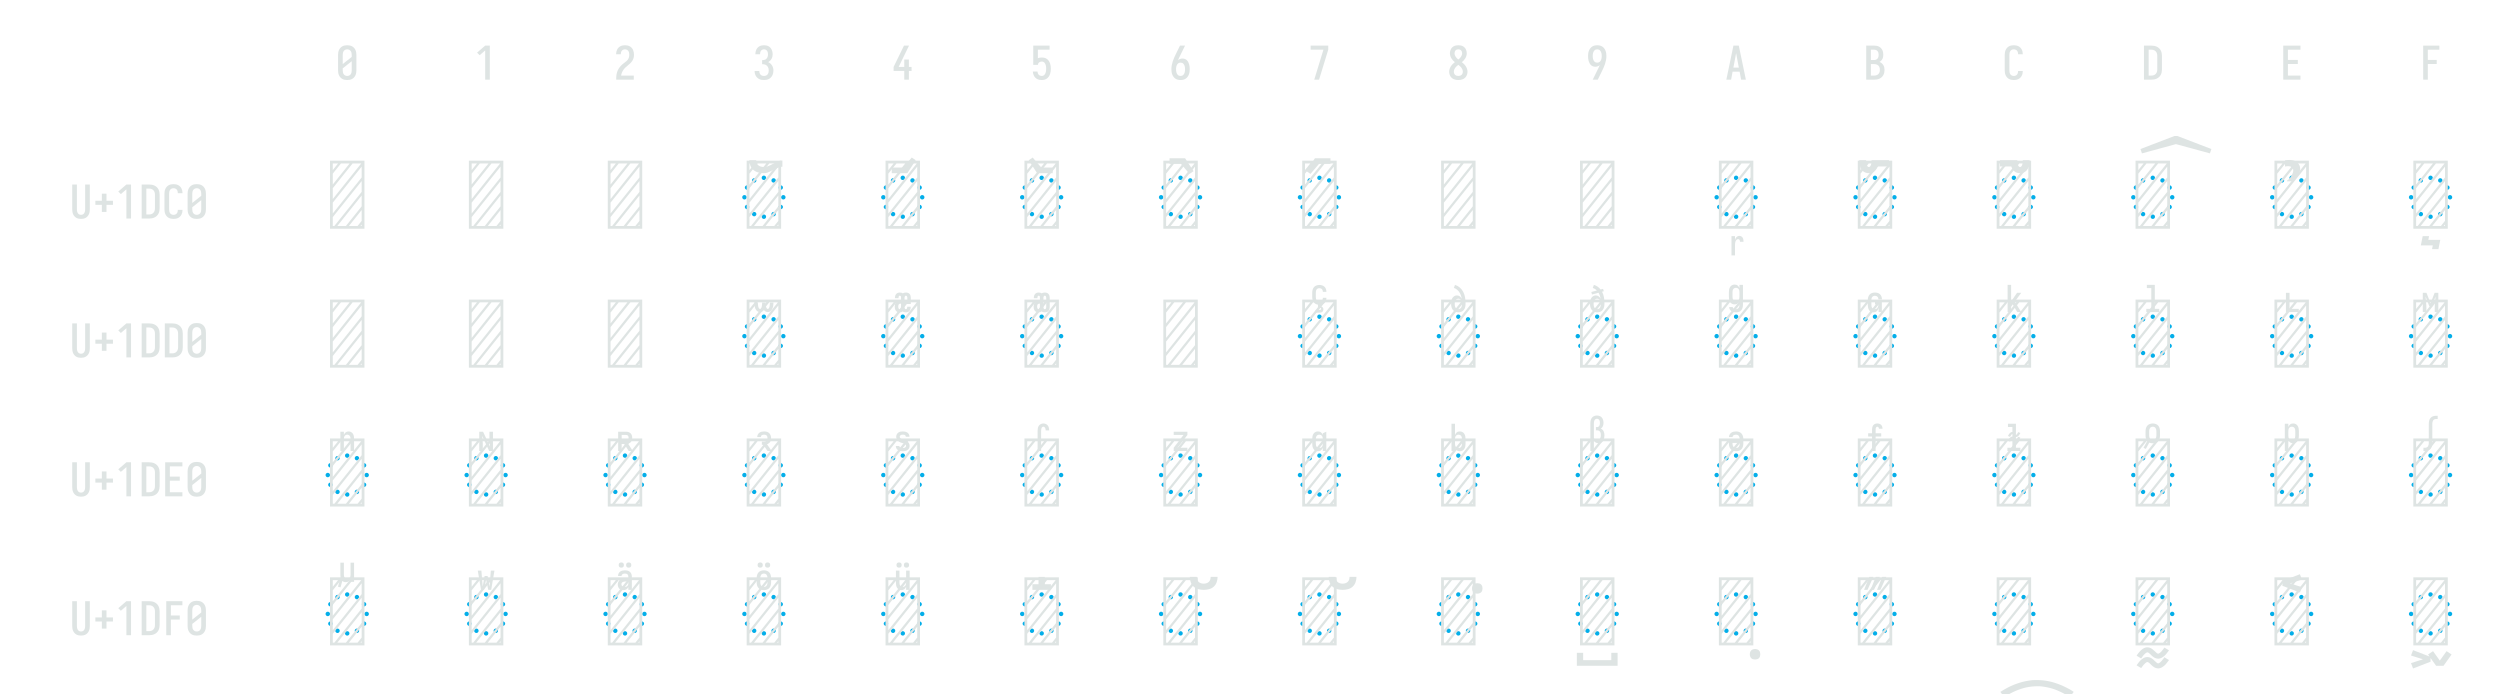 <?xml version="1.0" encoding="UTF-8" standalone="no"?>
<svg height="360" viewBox="0 0 1296 360" width="1296" xmlns="http://www.w3.org/2000/svg">
<defs>
<path d="M 250 8 Q 223 8 196 3 Q 169 -2 145 -15 Q 121 -28 102.5 -48.5 Q 84 -69 72.5 -94 Q 61 -119 56.5 -146 Q 52 -173 52 -200 L 52 -535 Q 52 -562 56.5 -589 Q 61 -616 72.5 -641 Q 84 -666 102.5 -686.5 Q 121 -707 145 -720 Q 169 -733 196 -738 Q 223 -743 250 -743 Q 277 -743 304 -738 Q 331 -733 355 -720 Q 379 -707 397.5 -686.5 Q 416 -666 427.5 -641 Q 439 -616 443.5 -589 Q 448 -562 448 -535 L 448 -200 Q 448 -173 443.5 -146 Q 439 -119 427.5 -94 Q 416 -69 397.5 -48.5 Q 379 -28 355 -15 Q 331 -2 304 3 Q 277 8 250 8 Z M 153 -337 L 347 -491 L 347 -535 Q 347 -557 342.5 -578.5 Q 338 -600 325.5 -618 Q 313 -636 292.5 -645.5 Q 272 -655 250 -655 Q 228 -655 207.5 -645.5 Q 187 -636 174.5 -618 Q 162 -600 157.5 -578.5 Q 153 -557 153 -535 Z M 250 -80 Q 272 -80 292.5 -89.5 Q 313 -99 325.5 -117 Q 338 -135 342.5 -156.5 Q 347 -178 347 -200 L 347 -398 L 153 -244 L 153 -200 Q 153 -178 157.5 -156.5 Q 162 -135 174.5 -117 Q 187 -99 207.5 -89.5 Q 228 -80 250 -80 Z " id="path1"/>
<path d="M 230 0 L 230 -631 L 110 -528 L 55 -584 L 230 -735 L 330 -735 L 330 0 Z " id="path2"/>
<path d="M 440 0 L 60 0 L 60 -1 Q 60 -27 61 -53.5 Q 62 -80 66 -106.5 Q 70 -133 77.5 -158.5 Q 85 -184 96.5 -207.5 Q 108 -231 123 -253 Q 138 -275 156 -294.5 Q 174 -314 194 -331 Q 214 -348 235.5 -364 Q 257 -380 277.5 -397 Q 298 -414 313 -435.5 Q 328 -457 335.5 -483 Q 343 -509 343 -535 Q 343 -557 339 -578 Q 335 -599 323.5 -617 Q 312 -635 292 -645 Q 272 -655 251 -655 Q 231 -655 212.5 -647.5 Q 194 -640 182 -625 Q 170 -610 164.5 -591 Q 159 -572 159 -552 L 159 -548 L 58 -548 L 58 -555 Q 58 -581 64 -605.5 Q 70 -630 81.5 -652.5 Q 93 -675 111.5 -693 Q 130 -711 152.5 -722.5 Q 175 -734 200.5 -738.5 Q 226 -743 251 -743 Q 278 -743 304.5 -737.5 Q 331 -732 354.5 -719 Q 378 -706 396 -685.5 Q 414 -665 424.5 -640.5 Q 435 -616 439.5 -589 Q 444 -562 444 -535 Q 444 -501 435 -468 Q 426 -435 407.5 -406 Q 389 -377 364 -353.5 Q 339 -330 312.5 -308.5 Q 286 -287 261 -264 Q 236 -241 216.5 -213 Q 197 -185 184 -153.5 Q 171 -122 166 -88 L 440 -88 Z " id="path3"/>
<path d="M 253 8 Q 227 8 201 4 Q 175 -0 151.5 -11.5 Q 128 -23 108.5 -40.5 Q 89 -58 76 -81 Q 63 -104 56.5 -129.5 Q 50 -155 50 -181 L 50 -187 L 151 -187 L 151 -184 Q 151 -163 157.5 -143 Q 164 -123 178 -108 Q 192 -93 212 -86.5 Q 232 -80 253 -80 Q 275 -80 296 -88.5 Q 317 -97 330.5 -114.5 Q 344 -132 349.5 -154 Q 355 -176 355 -198 Q 355 -217 351 -235.5 Q 347 -254 338.5 -271 Q 330 -288 316.5 -301 Q 303 -314 286 -322 Q 269 -330 250 -332 Q 231 -334 212 -334 L 212 -422 Q 229 -422 246 -424 Q 263 -426 278.5 -433 Q 294 -440 306 -452.5 Q 318 -465 325.5 -480.5 Q 333 -496 336 -513 Q 339 -530 339 -547 Q 339 -566 334.5 -585.5 Q 330 -605 319.5 -621 Q 309 -637 291 -646 Q 273 -655 253 -655 Q 234 -655 216.5 -647 Q 199 -639 187.5 -624 Q 176 -609 171.5 -590 Q 167 -571 167 -553 L 167 -548 L 66 -548 L 66 -556 Q 66 -581 71.5 -605.5 Q 77 -630 88 -652 Q 99 -674 117 -692.5 Q 135 -711 157 -722.5 Q 179 -734 203.5 -738.5 Q 228 -743 253 -743 Q 278 -743 303.5 -738 Q 329 -733 351 -721 Q 373 -709 390 -690 Q 407 -671 418 -648 Q 429 -625 434.5 -600 Q 440 -575 440 -550 Q 440 -524 434 -498.5 Q 428 -473 415.5 -450.5 Q 403 -428 384.5 -409.5 Q 366 -391 343 -379 Q 369 -368 390.5 -348.5 Q 412 -329 427 -304.5 Q 442 -280 449 -252 Q 456 -224 456 -196 Q 456 -168 450 -141.5 Q 444 -115 432 -91 Q 420 -67 401 -47 Q 382 -27 358 -14.5 Q 334 -2 307 3 Q 280 8 253 8 Z " id="path4"/>
<path d="M 282 0 L 282 -188 L 52 -188 L 52 -275 L 276 -735 L 385 -735 L 161 -275 L 282 -275 L 282 -435 L 382 -435 L 382 -275 L 440 -275 L 440 -188 L 382 -188 L 382 0 Z " id="path5"/>
<path d="M 252 8 Q 227 8 202.5 3.5 Q 178 -1 155.5 -12 Q 133 -23 115 -41 Q 97 -59 85 -80.5 Q 73 -102 66.5 -126.5 Q 60 -151 59 -176 L 159 -176 Q 161 -158 167 -139.5 Q 173 -121 185.5 -107 Q 198 -93 216 -86.5 Q 234 -80 252 -80 Q 269 -80 285 -87 Q 301 -94 312 -107 Q 323 -120 330 -135.5 Q 337 -151 340.5 -168 Q 344 -185 345.5 -202 Q 347 -219 347 -236 Q 347 -252 346 -269 Q 345 -286 341 -302 Q 337 -318 331 -334 Q 325 -350 314 -363 Q 303 -376 287.5 -383.5 Q 272 -391 256 -391 Q 240 -391 224.5 -387 Q 209 -383 196 -373.5 Q 183 -364 176 -349.5 Q 169 -335 168 -319 L 68 -319 L 68 -735 L 421 -735 L 421 -647 L 168 -647 L 168 -464 Q 189 -472 211 -475 Q 233 -478 256 -478 Q 285 -478 313.5 -470.5 Q 342 -463 365.5 -445.5 Q 389 -428 405.5 -403 Q 422 -378 431.5 -350.5 Q 441 -323 444.5 -294 Q 448 -265 448 -235 Q 448 -206 444 -176.5 Q 440 -147 430.5 -119 Q 421 -91 404 -66.5 Q 387 -42 363.5 -24.5 Q 340 -7 311 0.5 Q 282 8 252 8 Z " id="path6"/>
<path d="M 250 8 Q 221 8 192.5 1.5 Q 164 -5 140 -21 Q 116 -37 98.5 -60.5 Q 81 -84 70.5 -111 Q 60 -138 56 -166.5 Q 52 -195 52 -224 Q 52 -268 60 -311 Q 68 -354 81.5 -395.5 Q 95 -437 113 -477 Q 131 -517 150 -556 L 238 -735 L 347 -735 L 240 -517 Q 228 -493 216.5 -468.5 Q 205 -444 195 -419 Q 214 -438 239 -447 Q 264 -456 291 -456 Q 317 -456 342.5 -447 Q 368 -438 386.5 -419.5 Q 405 -401 417 -377.5 Q 429 -354 436 -328.5 Q 443 -303 445.5 -276.5 Q 448 -250 448 -224 Q 448 -195 444 -166.5 Q 440 -138 429.5 -111 Q 419 -84 401.5 -60.5 Q 384 -37 360 -21 Q 336 -5 307.5 1.5 Q 279 8 250 8 Z M 250 -80 Q 266 -80 282 -85.5 Q 298 -91 309.5 -102.5 Q 321 -114 328.5 -129 Q 336 -144 340 -159.5 Q 344 -175 345.5 -191.5 Q 347 -208 347 -224 Q 347 -240 345.5 -256.5 Q 344 -273 340 -289 Q 336 -305 328.5 -319.5 Q 321 -334 309.5 -345.5 Q 298 -357 282 -362.5 Q 266 -368 250 -368 Q 235 -368 221 -363.5 Q 207 -359 195.5 -349.5 Q 184 -340 176.5 -327.5 Q 169 -315 164 -301 Q 159 -287 156.5 -272.5 Q 154 -258 153 -243 L 153 -224 Q 153 -208 154.5 -191.5 Q 156 -175 160 -159.5 Q 164 -144 171.5 -129 Q 179 -114 190.5 -102.5 Q 202 -91 218 -85.5 Q 234 -80 250 -80 Z " id="path7"/>
<path d="M 242 0 L 138 0 L 336 -647 L 60 -647 L 60 -735 L 440 -735 L 440 -647 Z " id="path8"/>
<path d="M 250 8 Q 225 8 200 4 Q 175 -0 152 -10 Q 129 -20 109.5 -37 Q 90 -54 77.5 -75.5 Q 65 -97 58.5 -121.5 Q 52 -146 52 -172 Q 52 -203 62 -232.5 Q 72 -262 88.5 -288 Q 105 -314 127 -336 Q 149 -358 174 -378 Q 152 -396 132.5 -417 Q 113 -438 98.5 -462.5 Q 84 -487 76 -514.5 Q 68 -542 68 -570 Q 68 -594 73.5 -617 Q 79 -640 90.5 -661 Q 102 -682 119.5 -698.5 Q 137 -715 158 -725 Q 179 -735 202.5 -739 Q 226 -743 250 -743 Q 274 -743 297.5 -739 Q 321 -735 342 -725 Q 363 -715 380.5 -698.5 Q 398 -682 409.5 -661 Q 421 -640 426.5 -617 Q 432 -594 432 -570 Q 432 -542 424 -514.5 Q 416 -487 401.5 -462.5 Q 387 -438 367.5 -417 Q 348 -396 326 -378 Q 351 -358 373 -336 Q 395 -314 411.5 -288 Q 428 -262 438 -232.5 Q 448 -203 448 -172 Q 448 -146 441.5 -121.5 Q 435 -97 422.5 -75.5 Q 410 -54 390.5 -37 Q 371 -20 348 -10 Q 325 -0 300 4 Q 275 8 250 8 Z M 250 -435 Q 266 -447 280.5 -461.5 Q 295 -476 306.5 -493 Q 318 -510 325 -529.5 Q 332 -549 332 -569 Q 332 -586 326.5 -602.5 Q 321 -619 310 -631.5 Q 299 -644 283 -649.5 Q 267 -655 250 -655 Q 233 -655 217 -649.5 Q 201 -644 190 -631.5 Q 179 -619 173.5 -602.5 Q 168 -586 168 -569 Q 168 -549 175 -529.5 Q 182 -510 193.5 -493 Q 205 -476 219.5 -461.5 Q 234 -447 250 -435 Z M 250 -80 Q 269 -80 287.5 -85.5 Q 306 -91 320 -104 Q 334 -117 340.5 -135.5 Q 347 -154 347 -173 Q 347 -196 338.5 -217.5 Q 330 -239 316.5 -257.5 Q 303 -276 285.5 -291 Q 268 -306 250 -320 Q 232 -306 214.5 -291 Q 197 -276 183.5 -257.5 Q 170 -239 161.5 -217.5 Q 153 -196 153 -173 Q 153 -154 159.5 -135.5 Q 166 -117 180 -104 Q 194 -91 212.5 -85.5 Q 231 -80 250 -80 Z " id="path9"/>
<path d="M 262 0 L 153 0 L 260 -218 Q 272 -242 283.5 -266.5 Q 295 -291 305 -316 Q 286 -297 261 -288 Q 236 -279 209 -279 Q 183 -279 157.5 -288 Q 132 -297 113.5 -315.5 Q 95 -334 83 -357.5 Q 71 -381 64 -406.5 Q 57 -432 54.5 -458.5 Q 52 -485 52 -511 Q 52 -540 56 -568.5 Q 60 -597 70.5 -624 Q 81 -651 98.5 -674.5 Q 116 -698 140 -714 Q 164 -730 192.5 -736.5 Q 221 -743 250 -743 Q 279 -743 307.5 -736.5 Q 336 -730 360 -714 Q 384 -698 401.5 -674.5 Q 419 -651 429.5 -624 Q 440 -597 444 -568.5 Q 448 -540 448 -511 Q 448 -467 440 -424 Q 432 -381 418.5 -339.5 Q 405 -298 387 -258 Q 369 -218 350 -179 Z M 250 -367 Q 265 -367 279 -371.5 Q 293 -376 304.5 -385.5 Q 316 -395 323.5 -407.5 Q 331 -420 336 -434 Q 341 -448 343.5 -462.5 Q 346 -477 347 -492 L 347 -511 Q 347 -527 345.5 -543.5 Q 344 -560 340 -575.5 Q 336 -591 328.5 -606 Q 321 -621 309.5 -632.5 Q 298 -644 282 -649.5 Q 266 -655 250 -655 Q 234 -655 218 -649.5 Q 202 -644 190.5 -632.5 Q 179 -621 171.5 -606 Q 164 -591 160 -575.5 Q 156 -560 154.5 -543.5 Q 153 -527 153 -511 Q 153 -495 154.5 -478.5 Q 156 -462 160 -446 Q 164 -430 171.5 -415.5 Q 179 -401 190.5 -389.5 Q 202 -378 218 -372.5 Q 234 -367 250 -367 Z " id="path10"/>
<path d="M 39 0 L 192 -735 L 308 -735 L 461 0 L 358 0 L 326 -172 L 174 -172 L 142 0 Z M 309 -260 L 265 -490 Q 262 -511 258 -531.5 Q 254 -552 250 -572 Q 246 -552 242 -531.5 Q 238 -511 235 -490 L 191 -260 Z " id="path11"/>
<path d="M 60 0 L 60 -735 L 234 -735 Q 261 -735 287 -730.5 Q 313 -726 336 -714 Q 359 -702 377.5 -682.5 Q 396 -663 408 -639.5 Q 420 -616 424.5 -590 Q 429 -564 429 -538 Q 429 -515 425 -492 Q 421 -469 410.5 -448.5 Q 400 -428 383.5 -411 Q 367 -394 347 -383 Q 372 -373 393.5 -355.5 Q 415 -338 429.5 -314.5 Q 444 -291 450 -264 Q 456 -237 456 -210 Q 456 -181 450 -152.5 Q 444 -124 430 -98.5 Q 416 -73 394.5 -53.5 Q 373 -34 347 -21.5 Q 321 -9 292 -4.5 Q 263 -0 234 0 Z M 161 -424 L 234 -424 Q 255 -424 274.5 -432.5 Q 294 -441 306.5 -457.5 Q 319 -474 324 -494.5 Q 329 -515 329 -536 Q 329 -557 324 -577.5 Q 319 -598 306.5 -614.5 Q 294 -631 274.5 -639 Q 255 -647 234 -647 L 161 -647 Z M 161 -88 L 234 -88 Q 251 -88 267 -91 Q 283 -94 297.5 -101.5 Q 312 -109 323.5 -121 Q 335 -133 342.5 -148 Q 350 -163 352.5 -179 Q 355 -195 355 -212 Q 355 -228 352.5 -244.5 Q 350 -261 343 -276 Q 336 -291 324.5 -303 Q 313 -315 298 -322.5 Q 283 -330 267 -333 Q 251 -336 234 -336 L 161 -336 Z " id="path12"/>
<path d="M 247 8 Q 220 8 193 2.5 Q 166 -3 142.5 -16 Q 119 -29 101 -49.5 Q 83 -70 72 -94.5 Q 61 -119 56.5 -146 Q 52 -173 52 -200 L 52 -535 Q 52 -562 56.5 -589 Q 61 -616 72 -640.5 Q 83 -665 101 -685.5 Q 119 -706 142.5 -719 Q 166 -732 193 -737.5 Q 220 -743 247 -743 Q 273 -743 298 -738.5 Q 323 -734 346 -723 Q 369 -712 387.5 -694 Q 406 -676 418 -653.5 Q 430 -631 436 -606 Q 442 -581 442 -555 L 442 -548 L 341 -548 L 341 -552 Q 341 -572 335.5 -591.5 Q 330 -611 317.5 -626 Q 305 -641 286 -648 Q 267 -655 247 -655 Q 225 -655 205 -645.5 Q 185 -636 173 -618 Q 161 -600 157 -578.5 Q 153 -557 153 -535 L 153 -200 Q 153 -178 157 -156.5 Q 161 -135 173 -117 Q 185 -99 205 -89.5 Q 225 -80 247 -80 Q 267 -80 286 -87 Q 305 -94 317.5 -109 Q 330 -124 335.5 -143.5 Q 341 -163 341 -183 L 341 -187 L 442 -187 L 442 -180 Q 442 -154 436 -129 Q 430 -104 418 -81.5 Q 406 -59 387.5 -41 Q 369 -23 346 -12 Q 323 -1 298 3.5 Q 273 8 247 8 Z " id="path13"/>
<path d="M 60 0 L 60 -735 L 219 -735 Q 249 -735 279 -730 Q 309 -725 336.5 -712 Q 364 -699 386 -678.5 Q 408 -658 422 -631.5 Q 436 -605 442 -575 Q 448 -545 448 -515 L 448 -220 Q 448 -190 442 -160 Q 436 -130 422 -103.5 Q 408 -77 386 -56.5 Q 364 -36 336.5 -23 Q 309 -10 279 -5 Q 249 -0 219 0 Z M 161 -88 L 219 -88 Q 237 -88 254 -91 Q 271 -94 286.5 -102.5 Q 302 -111 314 -124 Q 326 -137 333.5 -152.5 Q 341 -168 344 -185.5 Q 347 -203 347 -220 L 347 -515 Q 347 -532 344 -549.5 Q 341 -567 333.5 -582.5 Q 326 -598 314 -611 Q 302 -624 286.5 -632.5 Q 271 -641 254 -644 Q 237 -647 219 -647 L 161 -647 Z " id="path14"/>
<path d="M 68 0 L 68 -735 L 440 -735 L 440 -647 L 169 -647 L 169 -426 L 383 -426 L 383 -338 L 169 -338 L 169 -88 L 440 -88 L 440 0 Z " id="path15"/>
<path d="M 91 0 L 91 -735 L 440 -735 L 440 -647 L 191 -647 L 191 -426 L 383 -426 L 383 -338 L 191 -338 L 191 0 Z " id="path16"/>
<path d="M 250 8 Q 223 8 196.5 2.5 Q 170 -3 147 -16.5 Q 124 -30 106.5 -50.5 Q 89 -71 78.5 -95.5 Q 68 -120 64 -146.5 Q 60 -173 60 -200 L 60 -735 L 161 -735 L 161 -200 Q 161 -186 162.5 -172 Q 164 -158 168 -144.5 Q 172 -131 179.5 -118.5 Q 187 -106 197.5 -97 Q 208 -88 222 -84 Q 236 -80 250 -80 Q 264 -80 278 -84 Q 292 -88 302.5 -97 Q 313 -106 320.5 -118.5 Q 328 -131 332 -144.5 Q 336 -158 337.5 -172 Q 339 -186 339 -200 L 339 -735 L 440 -735 L 440 -200 Q 440 -173 436 -146.5 Q 432 -120 421.5 -95.5 Q 411 -71 393.5 -50.5 Q 376 -30 353 -16.5 Q 330 -3 303.5 2.5 Q 277 8 250 8 Z " id="path17"/>
<path d="M 300 -143 L 200 -143 L 200 -296 L 60 -296 L 60 -384 L 200 -384 L 200 -537 L 300 -537 L 300 -384 L 440 -384 L 440 -296 L 300 -296 Z " id="path18"/>
<path d="M 64 0 L 64 -735 L 436 -735 L 436 0 Z M 94 -321 L 401 -705 L 308 -705 L 94 -438 Z M 94 -478 L 276 -705 L 182 -705 L 94 -595 Z M 94 -634 L 151 -705 L 94 -705 Z M 94 -165 L 406 -554 L 406 -671 L 94 -282 Z M 94 -30 L 111 -30 L 406 -398 L 406 -515 L 94 -126 Z M 143 -30 L 236 -30 L 406 -242 L 406 -359 Z M 268 -30 L 362 -30 L 406 -85 L 406 -202 Z M 393 -30 L 406 -30 L 406 -46 Z " id="path19"/>
<path d="M 250 -526 Q 240 -526 233 -533 Q 226 -540 226 -550 Q 226 -560 233 -567 Q 240 -574 250 -574 Q 260 -574 267 -567 Q 274 -560 274 -550 Q 274 -540 267 -533 Q 260 -526 250 -526 Z M 145 -498 Q 135 -498 128 -505 Q 121 -512 121 -522 Q 121 -531 128 -538.5 Q 135 -546 145 -546 Q 155 -546 162 -538.5 Q 169 -531 169 -522 Q 169 -512 162 -505 Q 155 -498 145 -498 Z M 355 -498 Q 345 -498 338 -505 Q 331 -512 331 -522 Q 331 -531 338 -538.5 Q 345 -546 355 -546 Q 365 -546 372 -538.5 Q 379 -531 379 -522 Q 379 -512 372 -505 Q 365 -498 355 -498 Z M 68 -421 Q 59 -421 51.5 -428 Q 44 -435 44 -445 Q 44 -455 51.5 -462 Q 59 -469 68 -469 Q 78 -469 85 -462 Q 92 -455 92 -445 Q 92 -435 85 -428 Q 78 -421 68 -421 Z M 432 -421 Q 422 -421 415 -428 Q 408 -435 408 -445 Q 408 -455 415 -462 Q 422 -469 432 -469 Q 441 -469 448.5 -462 Q 456 -455 456 -445 Q 456 -435 448.5 -428 Q 441 -421 432 -421 Z M 40 -316 Q 30 -316 23 -323 Q 16 -330 16 -340 Q 16 -350 23 -357 Q 30 -364 40 -364 Q 50 -364 57 -357 Q 64 -350 64 -340 Q 64 -330 57 -323 Q 50 -316 40 -316 Z M 460 -316 Q 450 -316 443 -323 Q 436 -330 436 -340 Q 436 -350 443 -357 Q 450 -364 460 -364 Q 470 -364 477 -357 Q 484 -350 484 -340 Q 484 -330 477 -323 Q 470 -316 460 -316 Z M 432 -211 Q 422 -211 415 -218 Q 408 -225 408 -235 Q 408 -245 415 -252 Q 422 -259 432 -259 Q 441 -259 448.5 -252 Q 456 -245 456 -235 Q 456 -225 448.5 -218 Q 441 -211 432 -211 Z M 68 -211 Q 59 -211 51.5 -218 Q 44 -225 44 -235 Q 44 -245 51.5 -252 Q 59 -259 68 -259 Q 78 -259 85 -252 Q 92 -245 92 -235 Q 92 -225 85 -218 Q 78 -211 68 -211 Z M 355 -134 Q 345 -134 338 -141.5 Q 331 -149 331 -158 Q 331 -168 338 -175 Q 345 -182 355 -182 Q 365 -182 372 -175 Q 379 -168 379 -158 Q 379 -149 372 -141.5 Q 365 -134 355 -134 Z M 145 -134 Q 135 -134 128 -141.5 Q 121 -149 121 -158 Q 121 -168 128 -175 Q 135 -182 145 -182 Q 155 -182 162 -175 Q 169 -168 169 -158 Q 169 -149 162 -141.5 Q 155 -134 145 -134 Z M 250 -106 Q 240 -106 233 -113 Q 226 -120 226 -130 Q 226 -140 233 -147 Q 240 -154 250 -154 Q 260 -154 267 -147 Q 274 -140 274 -130 Q 274 -120 267 -113 Q 260 -106 250 -106 Z " id="path20"/>
<path d="M -250 -600 Q -280 -600 -309.5 -607.5 Q -339 -615 -362 -634 Q -385 -653 -396 -681.5 Q -407 -710 -407 -740 L -333 -740 Q -333 -724 -327 -709 Q -321 -694 -309 -684.5 Q -297 -675 -281.5 -671 Q -266 -667 -250 -667 Q -232 -667 -215 -672.5 Q -198 -678 -182 -685.5 Q -166 -693 -150 -702 Q -134 -711 -118 -719 Q -102 -727 -85 -732 Q -68 -737 -50 -737 L -50 -670 Q -68 -670 -85 -664.5 Q -102 -659 -118 -651.5 Q -134 -644 -150 -635 Q -166 -626 -182 -618.5 Q -198 -611 -215 -605.5 Q -232 -600 -250 -600 Z " id="path21"/>
<path d="M -369 -600 L -369 -661 L -246 -661 L -153 -769 L -110 -740 L -201 -600 Z " id="path22"/>
<path d="M -299 -600 L -390 -740 L -347 -769 L -254 -661 L -131 -661 L -131 -600 Z " id="path23"/>
<path d="M -153 -592 L -246 -701 L -369 -701 L -369 -761 L -201 -761 L -110 -622 Z " id="path24"/>
<path d="M -347 -592 L -390 -622 L -299 -761 L -131 -761 L -131 -701 L -254 -701 Z " id="path25"/>
<path d="M -300 288 L -300 80 L -262 80 L -262 120 Q -259 112 -255.5 104 Q -252 96 -246 90 Q -240 84 -232 80.5 Q -224 77 -215 77 Q -204 77 -194 82.5 Q -184 88 -178.5 98 Q -173 108 -171.5 119 Q -170 130 -170 141 L -208 141 Q -208 136 -209 131 Q -210 126 -212 121.5 Q -214 117 -218.5 114.5 Q -223 112 -228 112 Q -238 112 -245.5 119.5 Q -253 127 -256.5 137 Q -260 147 -261 157 Q -262 167 -262 178 L -262 288 Z " id="path26"/>
<path d="M -316 -600 Q -333 -600 -349 -605 Q -365 -610 -377.5 -620.5 Q -390 -631 -398.5 -645 Q -407 -659 -411.5 -675 Q -416 -691 -418 -707.5 Q -420 -724 -420 -740 L -346 -740 Q -346 -733 -345.5 -726 Q -345 -719 -344 -711.5 Q -343 -704 -341.5 -697 Q -340 -690 -337 -683.5 Q -334 -677 -329 -672 Q -324 -667 -316 -667 Q -309 -667 -304 -672 Q -299 -677 -296 -683.5 Q -293 -690 -291.5 -697 Q -290 -704 -289 -711.5 Q -288 -719 -287.5 -726 Q -287 -733 -287 -740 L -99 -740 L -99 -673 L -222 -673 Q -227 -658 -235.5 -644 Q -244 -630 -256.5 -619.5 Q -269 -609 -284.5 -604.5 Q -300 -600 -316 -600 Z " id="path27"/>
<path d="M -184 -600 Q -200 -600 -215.5 -604.5 Q -231 -609 -243.5 -619.5 Q -256 -630 -264.5 -644 Q -273 -658 -278 -673 L -401 -673 L -401 -740 L -213 -740 Q -213 -733 -212.5 -726 Q -212 -719 -211 -711.5 Q -210 -704 -208.5 -697 Q -207 -690 -204 -683.5 Q -201 -677 -196 -672 Q -191 -667 -184 -667 Q -176 -667 -171 -672 Q -166 -677 -163 -683.5 Q -160 -690 -158.5 -697 Q -157 -704 -156 -711.5 Q -155 -719 -154.5 -726 Q -154 -733 -154 -740 L -80 -740 Q -80 -724 -82 -707.5 Q -84 -691 -88.5 -675 Q -93 -659 -101.5 -645 Q -110 -631 -122.5 -620.5 Q -135 -610 -151 -605 Q -167 -600 -184 -600 Z " id="path28"/>
<path d="M -367 -814 L -383 -861 L -15 -1002 L 15 -1002 L 383 -861 L 367 -814 L 0 -914 Z " id="path29"/>
<path d="M -300 -512 L -300 -520 Q -286 -529 -274.5 -541.5 Q -263 -554 -254.5 -568.5 Q -246 -583 -239.5 -598.5 Q -233 -614 -233 -631 Q -233 -641 -237.5 -650.5 Q -242 -660 -250 -665.5 Q -258 -671 -268.5 -673.5 Q -279 -676 -289 -676 Q -297 -676 -305.5 -674.5 Q -314 -673 -322 -672 L -322 -739 Q -311 -741 -299.5 -742 Q -288 -743 -276 -743 Q -255 -743 -234 -738.5 Q -213 -734 -195.5 -721.5 Q -178 -709 -168 -689.5 Q -158 -670 -158 -649 Q -158 -628 -166.5 -607.5 Q -175 -587 -188 -569.5 Q -201 -552 -217.5 -537.5 Q -234 -523 -252 -512 Z " id="path30"/>
<path d="M -234 220 L -226 180 L -355 180 L -335 80 L -266 80 L -274 120 L -145 120 L -165 220 Z " id="path31"/>
<path d="M -292 -600 Q -303 -600 -313.5 -605 Q -324 -610 -331 -618.5 Q -338 -627 -342.5 -637.5 Q -347 -648 -349 -659 Q -351 -670 -352 -681.5 Q -353 -693 -353 -704 L -315 -704 Q -315 -697 -314.5 -690.5 Q -314 -684 -313.5 -677.5 Q -313 -671 -312 -664.5 Q -311 -658 -309 -652 Q -307 -646 -302.5 -640 Q -298 -634 -292 -634 Q -285 -634 -281 -640 Q -277 -646 -275 -652 Q -273 -658 -272 -664.5 Q -271 -671 -270.5 -677.5 Q -270 -684 -269.5 -690.5 Q -269 -697 -269 -704 L -231 -704 Q -231 -697 -230.5 -690.5 Q -230 -684 -229.5 -677.5 Q -229 -671 -228 -664.5 Q -227 -658 -225 -652 Q -223 -646 -219 -640 Q -215 -634 -208 -634 Q -202 -634 -197.5 -640 Q -193 -646 -191 -652 Q -189 -658 -188 -664.5 Q -187 -671 -186.5 -677.5 Q -186 -684 -185.5 -690.5 Q -185 -697 -185 -704 L -147 -704 Q -147 -693 -148 -681.5 Q -149 -670 -151 -659 Q -153 -648 -157.5 -637.5 Q -162 -627 -169 -618.5 Q -176 -610 -186.5 -605 Q -197 -600 -208 -600 Q -220 -600 -231.5 -606 Q -243 -612 -250 -623 Q -257 -612 -268.5 -606 Q -280 -600 -292 -600 Z " id="path32"/>
<path d="M -284 -597 Q -296 -597 -307 -601.5 Q -318 -606 -325 -615.5 Q -332 -625 -334.5 -636.5 Q -337 -648 -337 -660 Q -337 -672 -334 -684.5 Q -331 -697 -322.5 -706.5 Q -314 -716 -302 -720.5 Q -290 -725 -277 -725 L -269 -725 L -269 -763 Q -269 -769 -273 -773 Q -277 -777 -283 -777 Q -287 -777 -290 -774 Q -293 -771 -294 -767 Q -295 -763 -295.5 -759 Q -296 -755 -296 -751 L -296 -750 L -335 -750 L -335 -753 Q -335 -764 -332 -775 Q -329 -786 -322 -794.5 Q -315 -803 -304.5 -807 Q -294 -811 -283 -811 Q -274 -811 -265 -809 Q -256 -807 -249 -802 Q -242 -807 -233.5 -809 Q -225 -811 -216 -811 Q -205 -811 -194 -807.5 Q -183 -804 -176 -795.5 Q -169 -787 -166 -776 Q -163 -765 -163 -754 L -163 -687 L -231 -687 L -231 -654 Q -231 -646 -227.5 -638.5 Q -224 -631 -216 -631 Q -212 -631 -209 -634 Q -206 -637 -204.5 -640.5 Q -203 -644 -202.5 -648.5 Q -202 -653 -202 -657 L -202 -658 L -164 -658 L -164 -655 Q -164 -644 -167 -633 Q -170 -622 -177 -613.5 Q -184 -605 -194.5 -601 Q -205 -597 -216 -597 Q -226 -597 -235 -599.5 Q -244 -602 -251 -608 Q -258 -602 -266.5 -599.5 Q -275 -597 -284 -597 Z M -231 -721 L -201 -721 L -201 -754 Q -201 -762 -204.5 -769.5 Q -208 -777 -216 -777 Q -224 -777 -227.5 -769.5 Q -231 -762 -231 -754 Z M -284 -631 Q -279 -631 -276 -635 Q -273 -639 -271.5 -643.5 Q -270 -648 -269.5 -653 Q -269 -658 -269 -662 L -269 -691 L -277 -691 Q -282 -691 -287 -688.5 Q -292 -686 -294.5 -681.5 Q -297 -677 -298 -671.5 Q -299 -666 -299 -661 Q -299 -657 -298.5 -652 Q -298 -647 -296.5 -643 Q -295 -639 -292 -635 Q -289 -631 -284 -631 Z " id="path33"/>
<path d="M -284 -597 Q -296 -597 -307 -601.5 Q -318 -606 -325 -615.5 Q -332 -625 -334.5 -636.5 Q -337 -648 -337 -660 Q -337 -672 -334 -684.5 Q -331 -697 -322.5 -706.5 Q -314 -716 -302 -720.5 Q -290 -725 -277 -725 L -269 -725 L -269 -763 Q -269 -769 -273 -773 Q -277 -777 -283 -777 Q -287 -777 -290 -774 Q -293 -771 -294 -767 Q -295 -763 -295.5 -759 Q -296 -755 -296 -751 L -296 -750 L -335 -750 L -335 -753 Q -335 -764 -332 -775 Q -329 -786 -322 -794.5 Q -315 -803 -304.5 -807 Q -294 -811 -283 -811 Q -274 -811 -265 -809 Q -256 -807 -249 -802 Q -242 -807 -233.5 -809 Q -225 -811 -216 -811 Q -205 -811 -194 -807.5 Q -183 -804 -176 -795.5 Q -169 -787 -166 -776 Q -163 -765 -163 -754 L -163 -654 Q -163 -643 -166 -632 Q -169 -621 -176 -612.5 Q -183 -604 -194 -600.5 Q -205 -597 -216 -597 Q -225 -597 -234.5 -599.5 Q -244 -602 -251 -608 Q -258 -602 -266.5 -599.5 Q -275 -597 -284 -597 Z M -216 -631 Q -208 -631 -204.5 -638.5 Q -201 -646 -201 -654 L -201 -754 Q -201 -762 -204.5 -769.5 Q -208 -777 -216 -777 Q -224 -777 -227.5 -769.5 Q -231 -762 -231 -754 L -231 -654 Q -231 -646 -227.5 -638.5 Q -224 -631 -216 -631 Z M -284 -631 Q -279 -631 -276 -635 Q -273 -639 -271.5 -643.5 Q -270 -648 -269.5 -653 Q -269 -658 -269 -662 L -269 -691 L -277 -691 Q -282 -691 -287 -688.5 Q -292 -686 -294.5 -681.5 Q -297 -677 -298 -671.5 Q -299 -666 -299 -661 Q -299 -657 -298.5 -652 Q -298 -647 -296.5 -643 Q -295 -639 -292 -635 Q -289 -631 -284 -631 Z " id="path34"/>
<path d="M -290 -594 L -290 -623 L -250 -623 Q -244 -623 -238 -625.5 Q -232 -628 -232 -634 Q -232 -641 -238 -644.5 Q -244 -648 -250 -648 L -266 -648 L -266 -680 Q -280 -682 -292.5 -689 Q -305 -696 -313 -708 Q -321 -720 -324.5 -734 Q -328 -748 -328 -762 L -328 -810 Q -328 -826 -323.5 -842 Q -319 -858 -308.5 -870 Q -298 -882 -282.5 -887.5 Q -267 -893 -251 -893 Q -236 -893 -221.5 -888.5 Q -207 -884 -196 -874 Q -185 -864 -180 -849.5 Q -175 -835 -175 -820 L -175 -818 L -213 -818 L -213 -819 Q -213 -827 -215.5 -834.5 Q -218 -842 -223.5 -847.5 Q -229 -853 -236 -855.5 Q -243 -858 -251 -858 Q -260 -858 -268 -854.5 Q -276 -851 -281 -843.5 Q -286 -836 -287.5 -827.5 Q -289 -819 -289 -810 L -289 -762 Q -289 -753 -287.5 -744.5 Q -286 -736 -281 -728.5 Q -276 -721 -268 -717.5 Q -260 -714 -251 -714 Q -243 -714 -236 -716.5 Q -229 -719 -223.5 -724.5 Q -218 -730 -215.5 -737.5 Q -213 -745 -213 -753 L -213 -754 L -175 -754 L -175 -752 Q -175 -739 -178.5 -726.5 Q -182 -714 -190 -704 Q -198 -694 -209.5 -688 Q -221 -682 -234 -680 L -234 -663 Q -223 -661 -215 -651 Q -207 -641 -207 -630 Q -207 -622 -210 -614.5 Q -213 -607 -219.5 -602 Q -226 -597 -234 -595.5 Q -242 -594 -250 -594 Z " id="path35"/>
<path d="M -250 -597 Q -267 -597 -283.5 -604 Q -300 -611 -310 -624.5 Q -320 -638 -324 -655 Q -328 -672 -328 -689 Q -328 -705 -325.5 -720.5 Q -323 -736 -315.5 -749.5 Q -308 -763 -294.5 -771.5 Q -281 -780 -266 -780 Q -257 -780 -249 -777.5 Q -241 -775 -234 -770 Q -227 -765 -222 -758 Q -217 -751 -213 -744 Q -216 -762 -222.5 -780.5 Q -229 -799 -239.5 -815 Q -250 -831 -265 -843 Q -280 -855 -298 -861 L -286 -894 Q -257 -885 -233.5 -864.5 Q -210 -844 -196.5 -817 Q -183 -790 -177.5 -760 Q -172 -730 -172 -699 L -172 -688 Q -172 -671 -176 -654 Q -180 -637 -190.5 -623.5 Q -201 -610 -217 -603.5 Q -233 -597 -250 -597 Z M -250 -632 Q -240 -632 -231.5 -637 Q -223 -642 -218.5 -650.5 Q -214 -659 -212.5 -668.5 Q -211 -678 -211 -688 Q -211 -698 -212.5 -707.5 Q -214 -717 -218.5 -725.5 Q -223 -734 -231.5 -739.5 Q -240 -745 -250 -745 Q -260 -745 -268.5 -739.5 Q -277 -734 -281.5 -725.5 Q -286 -717 -287.5 -707.5 Q -289 -698 -289 -688 Q -289 -679 -287.5 -669 Q -286 -659 -281.5 -650.5 Q -277 -642 -268.5 -637 Q -260 -632 -250 -632 Z " id="path36"/>
<path d="M -250 -597 Q -267 -597 -283.5 -604 Q -300 -611 -310 -624.5 Q -320 -638 -324 -655 Q -328 -672 -328 -689 Q -328 -705 -325.5 -720.5 Q -323 -736 -315.5 -749.5 Q -308 -763 -294.5 -771.5 Q -281 -780 -266 -780 Q -257 -780 -249 -777.5 Q -241 -775 -234 -770 Q -227 -765 -222 -758 Q -217 -751 -213 -744 Q -216 -761 -221.5 -777.5 Q -227 -794 -236 -809 L -306 -790 L -314 -817 L -254 -833 Q -263 -843 -274.5 -850 Q -286 -857 -298 -861 L -286 -894 Q -265 -888 -246 -875 Q -227 -862 -214 -844 L -187 -851 L -179 -825 L -198 -820 Q -183 -792 -177.5 -761 Q -172 -730 -172 -699 L -172 -688 Q -172 -671 -176 -654 Q -180 -637 -190.5 -623.5 Q -201 -610 -217 -603.5 Q -233 -597 -250 -597 Z M -250 -632 Q -240 -632 -231.5 -637 Q -223 -642 -218.5 -650.5 Q -214 -659 -212.5 -668.5 Q -211 -678 -211 -688 Q -211 -698 -212.5 -707.5 Q -214 -717 -218.5 -725.5 Q -223 -734 -231.5 -739.5 Q -240 -745 -250 -745 Q -260 -745 -268.5 -739.5 Q -277 -734 -281.5 -725.5 Q -286 -717 -287.5 -707.5 Q -289 -698 -289 -688 Q -289 -679 -287.5 -669 Q -286 -659 -281.5 -650.5 Q -277 -642 -268.5 -637 Q -260 -632 -250 -632 Z " id="path37"/>
<path d="M -251 -597 Q -264 -597 -277 -599.5 Q -290 -602 -301 -609.5 Q -312 -617 -318.5 -629 Q -325 -641 -325 -654 L -287 -654 Q -286 -648 -282.5 -643 Q -279 -638 -273.5 -635.5 Q -268 -633 -262.5 -632.5 Q -257 -632 -251 -632 Q -242 -632 -234.5 -636 Q -227 -640 -222 -647 Q -217 -654 -215.5 -662.5 Q -214 -671 -214 -680 L -214 -721 Q -217 -713 -222 -705.5 Q -227 -698 -234 -692.5 Q -241 -687 -250 -685 Q -259 -683 -267 -683 Q -282 -683 -295 -690 Q -308 -697 -315.5 -710 Q -323 -723 -325.5 -737 Q -328 -751 -328 -766 L -328 -814 Q -328 -829 -325.5 -843 Q -323 -857 -315.5 -870 Q -308 -883 -295 -890 Q -282 -897 -267 -897 Q -259 -897 -250 -895 Q -241 -893 -234 -887.5 Q -227 -882 -222 -874.5 Q -217 -867 -214 -859 L -214 -894 L -176 -894 L -176 -680 Q -176 -664 -180 -648 Q -184 -632 -194 -620 Q -204 -608 -219.5 -602.5 Q -235 -597 -251 -597 Z M -252 -718 Q -243 -718 -235 -721.5 Q -227 -725 -222 -732.5 Q -217 -740 -215.5 -748.5 Q -214 -757 -214 -766 L -214 -814 Q -214 -823 -215.5 -831.5 Q -217 -840 -222 -847.5 Q -227 -855 -235 -858.5 Q -243 -862 -252 -862 Q -260 -862 -268 -858.5 Q -276 -855 -281 -847.5 Q -286 -840 -287.5 -831.5 Q -289 -823 -289 -814 L -289 -766 Q -289 -757 -287.5 -748.5 Q -286 -740 -281 -732.5 Q -276 -725 -268 -721.5 Q -260 -718 -252 -718 Z " id="path38"/>
<path d="M -267 -597 Q -282 -597 -295 -604 Q -308 -611 -315 -623 Q -322 -635 -325 -649.5 Q -328 -664 -328 -678 L -328 -730 Q -328 -746 -323.5 -761.5 Q -319 -777 -308.5 -789 Q -298 -801 -282.5 -806 Q -267 -811 -251 -811 Q -236 -811 -221.5 -807 Q -207 -803 -196 -792.5 Q -185 -782 -180 -767.5 Q -175 -753 -175 -738 L -175 -736 L -213 -736 L -213 -737 Q -213 -745 -215.5 -752.5 Q -218 -760 -223.5 -765.5 Q -229 -771 -236 -773.5 Q -243 -776 -251 -776 Q -260 -776 -268 -772.5 Q -276 -769 -281 -762 Q -286 -755 -287.5 -747 Q -289 -739 -289 -730 L -289 -678 Q -289 -670 -287.5 -661.5 Q -286 -653 -281 -646 Q -276 -639 -268 -635.5 Q -260 -632 -252 -632 Q -243 -632 -235 -635.5 Q -227 -639 -222.5 -646 Q -218 -653 -216 -661.5 Q -214 -670 -214 -678 L -214 -682 L -250 -682 L -250 -717 L -176 -717 L -176 -600 L -211 -600 L -211 -645 Q -213 -635 -218 -626 Q -223 -617 -230.5 -610 Q -238 -603 -247.5 -600 Q -257 -597 -267 -597 Z " id="path39"/>
<path d="M -318 -600 L -318 -894 L -280 -894 L -280 -715 L -216 -808 L -171 -808 L -240 -713 L -171 -600 L -214 -600 L -262 -683 L -280 -658 L -280 -600 Z " id="path40"/>
<path d="M -320 -600 L -320 -635 L -266 -635 L -266 -859 L -314 -859 L -314 -894 L -228 -894 L -228 -635 L -180 -635 L -180 -600 Z " id="path41"/>
<path d="M -312 -600 L -312 -808 L -273 -808 L -273 -635 L -173 -635 L -173 -600 Z " id="path42"/>
<path d="M -334 -600 L -334 -808 L -294 -808 L -250 -695 L -206 -808 L -166 -808 L -166 -600 L -205 -600 L -205 -642 Q -205 -674 -201.5 -705.5 Q -198 -737 -196 -769 L -237 -662 L -263 -662 L -304 -769 Q -302 -737 -298.5 -705.5 Q -295 -674 -295 -642 L -295 -600 Z " id="path43"/>
<path d="M -324 -600 L -324 -808 L -286 -808 L -286 -774 Q -283 -782 -278 -789 Q -273 -796 -266.5 -801 Q -260 -806 -251.5 -808.5 Q -243 -811 -234 -811 Q -220 -811 -207 -803.5 Q -194 -796 -187 -783.5 Q -180 -771 -178 -756.5 Q -176 -742 -176 -728 L -176 -600 L -214 -600 L -214 -728 Q -214 -737 -215.5 -745.5 Q -217 -754 -221.5 -761 Q -226 -768 -233.5 -772 Q -241 -776 -250 -776 Q -259 -776 -266.5 -772 Q -274 -768 -278.5 -761 Q -283 -754 -284.5 -745.5 Q -286 -737 -286 -728 L -286 -600 Z " id="path44"/>
<path d="M -324 -600 L -324 -808 L -283 -808 L -207 -645 Q -209 -665 -211.5 -685 Q -214 -705 -214 -725 L -214 -808 L -176 -808 L -176 -600 L -217 -600 L -293 -763 Q -291 -743 -288.5 -723 Q -286 -703 -286 -683 L -286 -600 Z " id="path45"/>
<path d="M -324 -600 L -324 -808 L -239 -808 Q -225 -808 -212 -804 Q -199 -800 -189.5 -790.5 Q -180 -781 -176 -768 Q -172 -755 -172 -742 Q -172 -731 -174.5 -721 Q -177 -711 -182.5 -702 Q -188 -693 -197 -687 Q -206 -681 -216 -678 L -166 -600 L -210 -600 L -258 -675 L -286 -675 L -286 -600 Z M -239 -710 Q -233 -710 -227 -712.5 Q -221 -715 -217.5 -719.5 Q -214 -724 -212.5 -730 Q -211 -736 -211 -742 Q -211 -748 -212.5 -754 Q -214 -760 -217.5 -764.5 Q -221 -769 -227 -771 Q -233 -773 -239 -773 L -286 -773 L -286 -710 Z " id="path46"/>
<path d="M -211 -600 L -257 -667 L -272 -667 L -272 -702 L -250 -702 Q -242 -702 -234.5 -704 Q -227 -706 -221.5 -711 Q -216 -716 -213.5 -723.5 Q -211 -731 -211 -738 Q -211 -746 -213 -753.5 Q -215 -761 -220 -766.5 Q -225 -772 -232.5 -774 Q -240 -776 -247 -776 Q -254 -776 -260 -775 Q -266 -774 -271.5 -771 Q -277 -768 -280 -762 Q -283 -756 -283 -750 L -322 -750 L -322 -751 Q -322 -764 -316 -776.5 Q -310 -789 -299 -797 Q -288 -805 -274.5 -808 Q -261 -811 -247 -811 Q -232 -811 -217.5 -807 Q -203 -803 -192.5 -792.5 Q -182 -782 -177 -767.5 Q -172 -753 -172 -738 Q -172 -728 -174.5 -717.5 Q -177 -707 -182.5 -698 Q -188 -689 -197 -682.5 Q -206 -676 -216 -672 L -166 -600 Z " id="path47"/>
<path d="M -250 -597 Q -263 -597 -276 -599.5 Q -289 -602 -300.5 -608.5 Q -312 -615 -318.5 -627 Q -325 -639 -325 -652 L -325 -654 L -287 -654 L -287 -653 Q -287 -647 -283 -642.5 Q -279 -638 -273.5 -635.5 Q -268 -633 -262 -632.5 Q -256 -632 -250 -632 Q -244 -632 -238 -632.5 Q -232 -633 -227 -636 Q -222 -639 -218 -644 Q -214 -649 -214 -655 Q -214 -665 -222 -671.5 Q -230 -678 -239.5 -681 Q -249 -684 -258.5 -686.5 Q -268 -689 -277 -693 Q -286 -697 -294 -703 Q -302 -709 -308 -717 Q -314 -725 -317.5 -734.5 Q -321 -744 -321 -754 Q -321 -767 -315 -779 Q -309 -791 -298.5 -798.5 Q -288 -806 -275.5 -808.5 Q -263 -811 -250 -811 Q -237 -811 -224.5 -808.5 Q -212 -806 -201 -799 Q -190 -792 -184 -780.5 Q -178 -769 -178 -756 L -178 -754 L -217 -754 L -217 -755 Q -217 -760 -220 -765 Q -223 -770 -228 -772.5 Q -233 -775 -238.5 -775.5 Q -244 -776 -250 -776 Q -255 -776 -261 -775.5 Q -267 -775 -271.5 -772 Q -276 -769 -279.5 -764 Q -283 -759 -283 -753 Q -283 -744 -275 -737 Q -267 -730 -257.5 -727 Q -248 -724 -238.5 -721.5 Q -229 -719 -220 -715 Q -211 -711 -203 -705 Q -195 -699 -188.5 -691 Q -182 -683 -179 -673.5 Q -176 -664 -176 -655 Q -176 -641 -182.5 -629 Q -189 -617 -200 -609.5 Q -211 -602 -224 -599.5 Q -237 -597 -250 -597 Z " id="path48"/>
<path d="M -294 -600 L -294 -816 Q -294 -831 -291.5 -845.5 Q -289 -860 -281 -872 Q -273 -884 -259.5 -890.5 Q -246 -897 -232 -897 Q -218 -897 -205 -891.5 Q -192 -886 -184 -875.5 Q -176 -865 -172.5 -851.5 Q -169 -838 -169 -824 L -169 -822 L -207 -822 L -207 -823 Q -207 -830 -208 -836 Q -209 -842 -212 -848 Q -215 -854 -220 -858 Q -225 -862 -232 -862 Q -239 -862 -244.5 -857 Q -250 -852 -252 -845 Q -254 -838 -255 -830.5 Q -256 -823 -256 -816 L -256 -600 Z " id="path49"/>
<path d="M -324 -600 L -324 -635 L -218 -773 L -324 -773 L -324 -808 L -176 -808 L -176 -773 L -282 -635 L -176 -635 L -176 -600 Z " id="path50"/>
<path d="M -267 -597 Q -282 -597 -295 -604 Q -308 -611 -315.5 -624 Q -323 -637 -325.5 -651 Q -328 -665 -328 -680 L -328 -728 Q -328 -743 -325.5 -757 Q -323 -771 -315.5 -784 Q -308 -797 -295 -804 Q -282 -811 -267 -811 Q -259 -811 -250 -809 Q -241 -807 -234 -801.5 Q -227 -796 -222 -788.5 Q -217 -781 -214 -773 L -214 -791 L -176 -808 L -176 -600 L -214 -600 L -214 -635 Q -217 -627 -222 -619.5 Q -227 -612 -234 -606.5 Q -241 -601 -250 -599 Q -259 -597 -267 -597 Z M -252 -632 Q -243 -632 -235 -635.5 Q -227 -639 -222 -646.5 Q -217 -654 -215.5 -662.5 Q -214 -671 -214 -680 L -214 -728 Q -214 -737 -215.5 -745.5 Q -217 -754 -222 -761.5 Q -227 -769 -235 -772.5 Q -243 -776 -252 -776 Q -260 -776 -268 -772.5 Q -276 -769 -281 -761.5 Q -286 -754 -287.5 -745.5 Q -289 -737 -289 -728 L -289 -680 Q -289 -671 -287.5 -662.5 Q -286 -654 -281 -646.5 Q -276 -639 -268 -635.5 Q -260 -632 -252 -632 Z " id="path51"/>
<path d="M -233 -597 Q -241 -597 -250 -599 Q -259 -601 -266 -606.5 Q -273 -612 -278 -619.5 Q -283 -627 -286 -635 L -286 -600 L -324 -600 L -324 -894 L -286 -894 L -286 -773 Q -283 -781 -278 -788.5 Q -273 -796 -266 -801.5 Q -259 -807 -250 -809 Q -241 -811 -233 -811 Q -218 -811 -205 -804 Q -192 -797 -184.5 -784 Q -177 -771 -174.5 -757 Q -172 -743 -172 -728 L -172 -680 Q -172 -665 -174.5 -651 Q -177 -637 -184.5 -624 Q -192 -611 -205 -604 Q -218 -597 -233 -597 Z M -248 -632 Q -240 -632 -232 -635.5 Q -224 -639 -219 -646.5 Q -214 -654 -212.5 -662.5 Q -211 -671 -211 -680 L -211 -728 Q -211 -737 -212.5 -745.5 Q -214 -754 -219 -761.5 Q -224 -769 -232 -772.5 Q -240 -776 -248 -776 Q -257 -776 -265 -772.5 Q -273 -769 -278 -761.5 Q -283 -754 -284.5 -745.5 Q -286 -737 -286 -728 L -286 -680 Q -286 -671 -284.5 -662.5 Q -283 -654 -278 -646.5 Q -273 -639 -265 -635.5 Q -257 -632 -248 -632 Z " id="path52"/>
<path d="M -324 -600 L -324 -900 Q -324 -916 -320.5 -931 Q -317 -946 -307.5 -958.5 Q -298 -971 -283.5 -977 Q -269 -983 -253 -983 Q -238 -983 -223.5 -977.5 Q -209 -972 -199.5 -960 Q -190 -948 -186 -933 Q -182 -918 -182 -903 Q -182 -885 -189 -868 Q -196 -851 -211 -842 Q -201 -837 -193 -829.5 Q -185 -822 -180.5 -812 Q -176 -802 -174 -791.5 Q -172 -781 -172 -770 Q -172 -755 -175 -740 Q -178 -725 -185 -712 Q -192 -699 -205 -691 Q -218 -683 -233 -683 Q -249 -683 -264 -690 Q -279 -697 -286 -711 L -286 -600 Z M -249 -718 Q -240 -718 -231.5 -722.5 Q -223 -727 -218.5 -735.5 Q -214 -744 -212.5 -753 Q -211 -762 -211 -771 Q -211 -781 -212.5 -790 Q -214 -799 -219 -807 Q -224 -815 -232.5 -819 Q -241 -823 -250 -823 L -264 -823 L -264 -858 L -250 -858 Q -243 -858 -236.5 -862 Q -230 -866 -226.5 -873 Q -223 -880 -222 -887 Q -221 -894 -221 -902 Q -221 -910 -222 -918 Q -223 -926 -227 -933 Q -231 -940 -238 -944 Q -245 -948 -253 -948 Q -261 -948 -268.5 -943.5 Q -276 -939 -279.5 -932 Q -283 -925 -284.5 -916.5 Q -286 -908 -286 -900 L -286 -742 Q -285 -735 -281.5 -730 Q -278 -725 -272.5 -722 Q -267 -719 -261 -718.5 Q -255 -718 -249 -718 Z " id="path53"/>
<path d="M -250 -597 Q -266 -597 -282 -602.5 Q -298 -608 -308.5 -620 Q -319 -632 -323.5 -648 Q -328 -664 -328 -680 L -328 -721 L -211 -721 L -211 -728 Q -211 -737 -213 -745.5 Q -215 -754 -220 -761.5 Q -225 -769 -233 -772.5 Q -241 -776 -250 -776 Q -256 -776 -262.5 -775 Q -269 -774 -275 -771 Q -281 -768 -284.5 -762 Q -288 -756 -288 -750 L -327 -750 Q -327 -764 -320.5 -776.5 Q -314 -789 -302.5 -797 Q -291 -805 -277.5 -808 Q -264 -811 -250 -811 Q -234 -811 -218 -805.5 Q -202 -800 -191.5 -788 Q -181 -776 -176.5 -760 Q -172 -744 -172 -728 L -172 -680 Q -172 -664 -176.5 -648 Q -181 -632 -191.5 -620 Q -202 -608 -218 -602.5 Q -234 -597 -250 -597 Z M -250 -632 Q -241 -632 -233 -635.5 Q -225 -639 -220 -646.5 Q -215 -654 -213 -662.5 Q -211 -671 -211 -680 L -211 -687 L -289 -687 L -289 -680 Q -289 -671 -287 -662.5 Q -285 -654 -280 -646.5 Q -275 -639 -267 -635.5 Q -259 -632 -250 -632 Z " id="path54"/>
<path d="M -282 -600 L -282 -756 L -324 -756 L -324 -791 L -282 -791 L -282 -832 Q -282 -844 -279 -856 Q -276 -868 -268.5 -878 Q -261 -888 -249.5 -892.5 Q -238 -897 -225 -897 Q -214 -897 -203 -893.5 Q -192 -890 -184 -882 Q -176 -874 -172.5 -863 Q -169 -852 -169 -841 L -169 -840 L -207 -840 Q -207 -848 -212 -855 Q -217 -862 -225 -862 Q -230 -862 -234 -859 Q -238 -856 -240 -851.5 Q -242 -847 -242.5 -842 Q -243 -837 -243 -832 L -243 -791 L -183 -791 L -183 -756 L -243 -756 L -243 -600 Z " id="path55"/>
<path d="M -320 -600 L -320 -635 L -266 -635 L -266 -731 L -269 -732 Q -271 -732 -273 -729 Q -275 -726 -276.5 -724.5 Q -278 -723 -280 -720.5 Q -282 -718 -283.5 -715 Q -285 -712 -287 -708.5 Q -289 -705 -291 -701 L -314 -712 Q -309 -721 -304.5 -728 Q -300 -735 -295.5 -740 Q -291 -745 -284 -750 Q -277 -755 -269 -755 L -266 -755 L -266 -781 L -269 -783 Q -271 -783 -273 -780 Q -275 -777 -276.5 -775 Q -278 -773 -280 -771 Q -282 -769 -283.5 -766 Q -285 -763 -287 -759.5 Q -289 -756 -291 -752 L -314 -762 Q -309 -772 -304.5 -779 Q -300 -786 -295.5 -791 Q -291 -796 -284 -800.5 Q -277 -805 -269 -805 L -266 -805 L -266 -859 L -314 -859 L -314 -894 L -228 -894 L -228 -775 Q -227 -775 -226 -775 L -226 -774 Q -224 -774 -221.5 -776.5 Q -219 -779 -217.5 -781 Q -216 -783 -214.5 -785.5 Q -213 -788 -211 -790.5 Q -209 -793 -207 -796.5 Q -205 -800 -203 -804 L -180 -794 Q -185 -784 -189.5 -777.5 Q -194 -771 -198.5 -765.5 Q -203 -760 -210.5 -755.5 Q -218 -751 -226 -751 L -228 -751 L -228 -725 L -226 -723 Q -221 -728 -215 -735 Q -209 -742 -203 -754 L -180 -743 Q -185 -734 -189.5 -727 Q -194 -720 -198.5 -715 Q -203 -710 -210.5 -705 Q -218 -700 -226 -700 L -228 -700 L -228 -635 L -180 -635 L -180 -600 Z " id="path56"/>
<path d="M -325 -622 L -350 -634 L -310 -708 Q -320 -720 -324 -735 Q -328 -750 -328 -766 L -328 -814 Q -328 -830 -323.5 -846 Q -319 -862 -308.5 -874 Q -298 -886 -282 -891.5 Q -266 -897 -250 -897 Q -234 -897 -218 -891.5 Q -202 -886 -191.5 -874 Q -181 -862 -176.5 -846 Q -172 -830 -172 -814 L -172 -766 Q -172 -750 -176.5 -734 Q -181 -718 -191.5 -706 Q -202 -694 -218 -688.5 Q -234 -683 -250 -683 Q -260 -683 -269.5 -684.5 Q -279 -686 -288 -690 Z M -250 -718 Q -241 -718 -233 -721.5 Q -225 -725 -220 -732.5 Q -215 -740 -213 -748.5 Q -211 -757 -211 -766 L -211 -814 Q -211 -823 -213 -831.5 Q -215 -840 -220 -847.5 Q -225 -855 -233 -858.5 Q -241 -862 -250 -862 Q -259 -862 -267 -858.5 Q -275 -855 -280 -847.5 Q -285 -840 -287 -831.5 Q -289 -823 -289 -814 L -289 -766 Q -289 -757 -287 -748.5 Q -285 -740 -280 -732.5 Q -275 -725 -267 -721.5 Q -259 -718 -250 -718 Z " id="path57"/>
<path d="M -324 -600 L -324 -894 L -286 -894 L -286 -859 Q -283 -867 -278 -874.5 Q -273 -882 -266 -887.5 Q -259 -893 -250 -895 Q -241 -897 -233 -897 Q -218 -897 -205 -890 Q -192 -883 -184.5 -870 Q -177 -857 -174.5 -843 Q -172 -829 -172 -814 L -172 -766 Q -172 -751 -174.5 -737 Q -177 -723 -184.5 -710 Q -192 -697 -205 -690 Q -218 -683 -233 -683 Q -241 -683 -250 -685 Q -259 -687 -266 -692.5 Q -273 -698 -278 -705.5 Q -283 -713 -286 -721 L -286 -600 Z M -248 -718 Q -240 -718 -232 -721.5 Q -224 -725 -219 -732.5 Q -214 -740 -212.5 -748.5 Q -211 -757 -211 -766 L -211 -814 Q -211 -823 -212.5 -831.5 Q -214 -840 -219 -847.5 Q -224 -855 -232 -858.5 Q -240 -862 -248 -862 Q -257 -862 -265 -858.5 Q -273 -855 -278 -847.5 Q -283 -840 -284.5 -831.5 Q -286 -823 -286 -814 L -286 -766 Q -286 -757 -284.5 -748.5 Q -283 -740 -278 -732.5 Q -273 -725 -265 -721.5 Q -257 -718 -248 -718 Z " id="path58"/>
<path d="M -327 -600 L -327 -635 L -308 -635 Q -299 -635 -290.5 -639 Q -282 -643 -277.5 -650.5 Q -273 -658 -271 -667 Q -269 -676 -269 -685 L -269 -895 Q -269 -911 -265 -927.5 Q -261 -944 -250.5 -956.5 Q -240 -969 -224 -974.5 Q -208 -980 -192 -980 L -173 -980 L -173 -945 L -192 -945 Q -201 -945 -209.5 -941 Q -218 -937 -222.5 -929.5 Q -227 -922 -229 -913 Q -231 -904 -231 -895 L -231 -685 Q -231 -669 -235 -652.5 Q -239 -636 -249.5 -623.5 Q -260 -611 -276 -605.5 Q -292 -600 -308 -600 Z " id="path59"/>
<path d="M -322 -627 L -350 -634 L -322 -736 Q -323 -743 -323.5 -750.5 Q -324 -758 -324 -766 L -324 -894 L -286 -894 L -286 -766 Q -286 -757 -284.5 -748.5 Q -283 -740 -278.5 -733 Q -274 -726 -266.5 -722 Q -259 -718 -250 -718 Q -241 -718 -233.5 -722 Q -226 -726 -221.5 -733 Q -217 -740 -215.5 -748.5 Q -214 -757 -214 -766 L -214 -894 L -176 -894 L -176 -686 L -214 -686 L -214 -720 Q -217 -712 -222 -705 Q -227 -698 -233.5 -693 Q -240 -688 -248.5 -685.5 Q -257 -683 -266 -683 Q -276 -683 -286 -686.5 Q -296 -690 -303 -697 Z " id="path60"/>
<path d="M -305 -600 L -340 -808 L -301 -808 L -287 -635 L -266 -750 L -234 -750 L -213 -635 L -199 -808 L -160 -808 L -195 -600 L -227 -600 L -250 -710 L -273 -600 Z " id="path61"/>
<path d="M -210 -840 Q -216 -840 -221.5 -841.5 Q -227 -843 -231 -847 Q -235 -851 -236.5 -856.5 Q -238 -862 -238 -868 Q -238 -874 -236.5 -879.5 Q -235 -885 -231 -889 Q -227 -893 -221.5 -894.5 Q -216 -896 -210 -896 Q -204 -896 -198.5 -894.5 Q -193 -893 -189 -889 Q -185 -885 -183.5 -879.5 Q -182 -874 -182 -868 Q -182 -862 -183.5 -856.5 Q -185 -851 -189 -847 Q -193 -843 -198.5 -841.5 Q -204 -840 -210 -840 Z M -290 -840 Q -296 -840 -301.5 -841.5 Q -307 -843 -311 -847 Q -315 -851 -316.5 -856.5 Q -318 -862 -318 -868 Q -318 -874 -316.5 -879.5 Q -315 -885 -311 -889 Q -307 -893 -301.5 -894.5 Q -296 -896 -290 -896 Q -284 -896 -278.5 -894.5 Q -273 -893 -269 -889 Q -265 -885 -263.5 -879.5 Q -262 -874 -262 -868 Q -262 -862 -263.5 -856.5 Q -265 -851 -269 -847 Q -273 -843 -278.5 -841.5 Q -284 -840 -290 -840 Z M -267 -597 Q -280 -597 -291.5 -600.5 Q -303 -604 -311.5 -613 Q -320 -622 -324 -633.5 Q -328 -645 -328 -658 Q -328 -673 -321 -687.5 Q -314 -702 -301.5 -710.5 Q -289 -719 -273.5 -722 Q -258 -725 -243 -725 L -214 -725 L -214 -743 Q -214 -750 -216.5 -757 Q -219 -764 -224.5 -768.5 Q -230 -773 -236.5 -774.5 Q -243 -776 -250 -776 Q -257 -776 -263 -775 Q -269 -774 -274.5 -771 Q -280 -768 -283.5 -762.5 Q -287 -757 -287 -751 L -287 -750 L -325 -750 L -325 -752 Q -325 -765 -319 -777.5 Q -313 -790 -302 -797.5 Q -291 -805 -277.5 -808 Q -264 -811 -250 -811 Q -236 -811 -222 -807.5 Q -208 -804 -197 -794.5 Q -186 -785 -181 -771.5 Q -176 -758 -176 -743 L -176 -600 L -214 -600 L -214 -631 Q -217 -623 -222.5 -616.5 Q -228 -610 -235 -605.5 Q -242 -601 -250.5 -599 Q -259 -597 -267 -597 Z M -252 -632 Q -244 -632 -236.5 -634.5 Q -229 -637 -223.5 -643 Q -218 -649 -216 -656.5 Q -214 -664 -214 -672 L -214 -690 L -243 -690 Q -250 -690 -258 -689 Q -266 -688 -273 -685 Q -280 -682 -284.5 -675.5 Q -289 -669 -289 -661 Q -289 -655 -286 -648.5 Q -283 -642 -277.5 -638 Q -272 -634 -265.5 -633 Q -259 -632 -252 -632 Z " id="path62"/>
<path d="M -210 -840 Q -216 -840 -221.5 -841.5 Q -227 -843 -231 -847 Q -235 -851 -236.5 -856.5 Q -238 -862 -238 -868 Q -238 -874 -236.5 -879.5 Q -235 -885 -231 -889 Q -227 -893 -221.5 -894.5 Q -216 -896 -210 -896 Q -204 -896 -198.5 -894.5 Q -193 -893 -189 -889 Q -185 -885 -183.5 -879.5 Q -182 -874 -182 -868 Q -182 -862 -183.5 -856.5 Q -185 -851 -189 -847 Q -193 -843 -198.5 -841.5 Q -204 -840 -210 -840 Z M -290 -840 Q -296 -840 -301.5 -841.5 Q -307 -843 -311 -847 Q -315 -851 -316.5 -856.5 Q -318 -862 -318 -868 Q -318 -874 -316.5 -879.5 Q -315 -885 -311 -889 Q -307 -893 -301.5 -894.5 Q -296 -896 -290 -896 Q -284 -896 -278.5 -894.5 Q -273 -893 -269 -889 Q -265 -885 -263.5 -879.5 Q -262 -874 -262 -868 Q -262 -862 -263.5 -856.5 Q -265 -851 -269 -847 Q -273 -843 -278.5 -841.5 Q -284 -840 -290 -840 Z M -250 -597 Q -266 -597 -282 -602.5 Q -298 -608 -308.5 -620 Q -319 -632 -323.5 -648 Q -328 -664 -328 -680 L -328 -728 Q -328 -744 -323.5 -760 Q -319 -776 -308.5 -788 Q -298 -800 -282 -805.5 Q -266 -811 -250 -811 Q -234 -811 -218 -805.5 Q -202 -800 -191.5 -788 Q -181 -776 -176.5 -760 Q -172 -744 -172 -728 L -172 -680 Q -172 -664 -176.5 -648 Q -181 -632 -191.5 -620 Q -202 -608 -218 -602.5 Q -234 -597 -250 -597 Z M -250 -632 Q -241 -632 -233 -635.5 Q -225 -639 -220 -646.5 Q -215 -654 -213 -662.5 Q -211 -671 -211 -680 L -211 -728 Q -211 -737 -213 -745.5 Q -215 -754 -220 -761.5 Q -225 -769 -233 -772.5 Q -241 -776 -250 -776 Q -259 -776 -267 -772.5 Q -275 -769 -280 -761.5 Q -285 -754 -287 -745.5 Q -289 -737 -289 -728 L -289 -680 Q -289 -671 -287 -662.5 Q -285 -654 -280 -646.5 Q -275 -639 -267 -635.5 Q -259 -632 -250 -632 Z " id="path63"/>
<path d="M -210 -840 Q -216 -840 -221.5 -841.5 Q -227 -843 -231 -847 Q -235 -851 -236.5 -856.5 Q -238 -862 -238 -868 Q -238 -874 -236.5 -879.5 Q -235 -885 -231 -889 Q -227 -893 -221.5 -894.5 Q -216 -896 -210 -896 Q -204 -896 -198.5 -894.5 Q -193 -893 -189 -889 Q -185 -885 -183.5 -879.5 Q -182 -874 -182 -868 Q -182 -862 -183.5 -856.5 Q -185 -851 -189 -847 Q -193 -843 -198.5 -841.5 Q -204 -840 -210 -840 Z M -290 -840 Q -296 -840 -301.5 -841.5 Q -307 -843 -311 -847 Q -315 -851 -316.5 -856.5 Q -318 -862 -318 -868 Q -318 -874 -316.5 -879.5 Q -315 -885 -311 -889 Q -307 -893 -301.5 -894.5 Q -296 -896 -290 -896 Q -284 -896 -278.5 -894.5 Q -273 -893 -269 -889 Q -265 -885 -263.5 -879.5 Q -262 -874 -262 -868 Q -262 -862 -263.5 -856.5 Q -265 -851 -269 -847 Q -273 -843 -278.5 -841.5 Q -284 -840 -290 -840 Z M -266 -597 Q -280 -597 -293 -604.5 Q -306 -612 -313 -624.5 Q -320 -637 -322 -651.5 Q -324 -666 -324 -680 L -324 -808 L -286 -808 L -286 -680 Q -286 -671 -284.5 -662.5 Q -283 -654 -278.5 -647 Q -274 -640 -266.5 -636 Q -259 -632 -250 -632 Q -241 -632 -233.5 -636 Q -226 -640 -221.5 -647 Q -217 -654 -215.5 -662.5 Q -214 -671 -214 -680 L -214 -808 L -176 -808 L -176 -600 L -214 -600 L -214 -634 Q -217 -626 -222 -619 Q -227 -612 -233.5 -607 Q -240 -602 -248.5 -599.5 Q -257 -597 -266 -597 Z " id="path64"/>
<path d="M -350 -600 L -350 -661 L -284 -661 L -284 -740 L -216 -740 L -216 -661 L -150 -661 L -150 -600 Z " id="path65"/>
<path d="M 0 -600 Q -29 -600 -58 -607.5 Q -87 -615 -108.5 -634.5 Q -130 -654 -140 -682.5 Q -150 -711 -150 -740 L -75 -740 Q -75 -725 -70.5 -710.5 Q -66 -696 -55 -686 Q -44 -676 -29.5 -671.5 Q -15 -667 0 -667 Q 15 -667 29.5 -671.5 Q 44 -676 55 -686 Q 66 -696 70.5 -710.5 Q 75 -725 75 -740 L 150 -740 Q 150 -711 140 -682.5 Q 130 -654 108.5 -634.5 Q 87 -615 58 -607.5 Q 29 -600 0 -600 Z " id="path66"/>
<path d="M -45 -559 Q -57 -559 -68 -562.5 Q -79 -566 -87 -574 Q -95 -582 -98.5 -593 Q -102 -604 -102 -616 Q -102 -627 -98.5 -638 Q -95 -649 -87 -657.5 Q -79 -666 -68 -669 Q -57 -672 -45 -672 Q -34 -672 -23 -669 Q -12 -666 -3.5 -657.5 Q 5 -649 8 -638 Q 11 -627 11 -616 Q 11 -604 8 -593 Q 5 -582 -3.5 -574 Q -12 -566 -23 -562.5 Q -34 -559 -45 -559 Z " id="path67"/>
<path d="M -470 220 L -470 80 L -402 80 L -402 159 L -98 159 L -98 80 L -30 80 L -30 220 Z " id="path68"/>
<path d="M -45 152 Q -57 152 -68 149 Q -79 146 -87 137.5 Q -95 129 -98.5 118 Q -102 107 -102 96 Q -102 84 -98.5 73 Q -95 62 -87 54 Q -79 46 -68 42.5 Q -57 39 -45 39 Q -34 39 -23 42.5 Q -12 46 -3.5 54 Q 5 62 8 73 Q 11 84 11 96 Q 11 107 8 118 Q 5 129 -3.5 137.5 Q -12 146 -23 149 Q -34 152 -45 152 Z " id="path69"/>
<path d="M -228 -600 L -172 -740 L -128 -740 L -192 -600 Z M -298 -600 L -242 -740 L -198 -740 L -261 -600 Z M -368 -600 L -312 -740 L -268 -740 L -331 -600 Z " id="path70"/>
<path d="M -354 558 L -396 502 Q -382 493 -368 484.5 Q -354 476 -339.5 468 Q -325 460 -310.5 452.5 Q -296 445 -281 438 Q -266 431 -250.5 425 Q -235 419 -219.5 413.5 Q -204 408 -188.5 403 Q -173 398 -157 394 Q -141 390 -124.5 386.5 Q -108 383 -88.5 380 Q -69 377 -53.5 375.5 Q -38 374 -26 374 L 0 374 Q 17 374 33.5 375 Q 50 376 66 377.5 Q 82 379 98.5 382 Q 115 385 131 388 Q 147 391 163 395.5 Q 179 400 194.5 405 Q 210 410 225.5 415.5 Q 241 421 256.5 427.5 Q 272 434 287 441 Q 302 448 320 457 Q 338 466 351.5 473.5 Q 365 481 374 487 L 396 502 L 354 558 Q 342 550 329.5 542 Q 317 534 304 527 Q 291 520 277.5 513 Q 264 506 250.5 500 Q 237 494 223.5 488 Q 210 482 196.5 477 Q 183 472 168.5 467.5 Q 154 463 140 459.5 Q 126 456 111.5 453 Q 97 450 79 447 Q 61 444 47 442.5 Q 33 441 24 441 L 0 441 Q -15 441 -29.5 442 Q -44 443 -59 444.5 Q -74 446 -88.5 448.5 Q -103 451 -117.5 454 Q -132 457 -146 461 Q -160 465 -174 469.5 Q -188 474 -202 479.5 Q -216 485 -229.5 490.5 Q -243 496 -256.5 502.5 Q -270 509 -286 517.5 Q -302 526 -314 533 Q -326 540 -334 545 Z " id="path71"/>
<path d="M -192 248 Q -196 248 -200.5 247.5 Q -205 247 -209 246 Q -213 245 -217 243.5 Q -221 242 -225 240.5 Q -229 239 -232.5 237 Q -236 235 -239.5 232.5 Q -243 230 -246.5 227.5 Q -250 225 -253.5 222 Q -257 219 -260 216.5 Q -263 214 -266 211 Q -269 208 -272 205 Q -275 202 -278 199 Q -281 196 -284.5 193 Q -288 190 -291 187.5 Q -294 185 -299 182.5 Q -304 180 -306 180 L -312 180 Q -314 180 -317 182 Q -320 184 -322.5 185.5 Q -325 187 -328.5 190 Q -332 193 -333 194 L -335 196 Q -338 199 -340.5 201.5 Q -343 204 -346 207 L -350 211 Q -352 213 -354 216 Q -356 219 -358 221.5 Q -360 224 -362.5 227 Q -365 230 -366.5 232.5 Q -368 235 -370.5 238.5 Q -373 242 -374 243 L -375 245 L -425 215 Q -421 209 -416.5 203 Q -412 197 -408 191.5 Q -404 186 -399 180 Q -394 174 -389 168.5 Q -384 163 -379 158 Q -374 153 -368 149 Q -362 145 -355.5 140.5 Q -349 136 -342.5 133 Q -336 130 -328 128 Q -320 126 -314 126 L -308 126 Q -304 126 -299.5 126.5 Q -295 127 -291 128 Q -287 129 -283 130 Q -279 131 -275 133 Q -271 135 -267.5 137 Q -264 139 -260.5 141 Q -257 143 -253.5 146 Q -250 149 -246.5 151.5 Q -243 154 -240 157 Q -237 160 -234 163 Q -231 166 -227.5 169 Q -224 172 -221 174.5 Q -218 177 -215 180 Q -212 183 -209 185.5 Q -206 188 -201 191 Q -196 194 -194 194 L -192 194 Q -188 194 -186.5 193 Q -185 192 -183 191 Q -181 190 -179 189 Q -177 188 -175 186.5 Q -173 185 -170.5 183 Q -168 181 -167 180 L -157 170 Q -155 168 -152 164.5 Q -149 161 -146 157 L -142 152 Q -141 151 -140 149.5 Q -139 148 -138 147 L -134 141 Q -132 138 -129.5 134.5 Q -127 131 -126 129 L -125 128 L -75 158 Q -79 164 -83.5 170 Q -88 176 -92.5 181.5 Q -97 187 -101.5 193 Q -106 199 -111 204.5 Q -116 210 -121.5 215 Q -127 220 -132.5 224 Q -138 228 -144.5 232.5 Q -151 237 -157.5 240 Q -164 243 -172 245.5 Q -180 248 -185 248 Z M -192 143 Q -196 143 -200.5 142.5 Q -205 142 -209 141 Q -213 140 -217 138.5 Q -221 137 -225 135.5 Q -229 134 -232.5 132 Q -236 130 -239.5 127.5 Q -243 125 -246.5 122.5 Q -250 120 -253.5 117 Q -257 114 -260 111.5 Q -263 109 -266 106 Q -269 103 -272 100 Q -275 97 -278 94 Q -281 91 -284.5 88 Q -288 85 -291 82.5 Q -294 80 -299 77.5 Q -304 75 -306 75 L -308 75 Q -312 75 -313.5 76 Q -315 77 -317 78 Q -319 79 -321 80 Q -323 81 -325 82.5 Q -327 84 -329.5 86 Q -332 88 -333 89 L -335 91 Q -339 95 -343 98.5 Q -347 102 -350 106 L -358 116 Q -359 118 -360 119 Q -361 120 -362 122 L -366 128 Q -368 131 -370.5 134 Q -373 137 -374 139 L -375 141 L -425 111 Q -421 104 -416.5 98 Q -412 92 -408 86.5 Q -404 81 -399 75.5 Q -394 70 -389 64.5 Q -384 59 -379 54 Q -374 49 -368 44.5 Q -362 40 -355.5 35.5 Q -349 31 -342.5 28 Q -336 25 -328 23 Q -320 21 -314 21 L -308 21 Q -304 21 -299.5 21.5 Q -295 22 -291 23 Q -287 24 -283 25 Q -279 26 -275 28 Q -271 30 -267.5 32 Q -264 34 -260.5 36 Q -257 38 -253.5 41 Q -250 44 -247 47 Q -244 50 -240.5 52.5 Q -237 55 -234 57.5 Q -231 60 -227.5 63.5 Q -224 67 -221 69.5 Q -218 72 -215 75 Q -212 78 -209 80.5 Q -206 83 -201 86 Q -196 89 -194 89 L -192 89 Q -188 89 -186.5 88 Q -185 87 -183 86 Q -181 85 -179 84 Q -177 83 -175 81.5 Q -173 80 -170.5 78 Q -168 76 -167 75 L -164 72 Q -161 69 -157 65.5 Q -153 62 -150 57 L -142 47 Q -141 46 -140 44.5 Q -139 43 -138 42 L -134 36 Q -132 33 -129.5 30 Q -127 27 -126 25 L -125 23 L -75 53 Q -79 59 -83.5 65 Q -88 71 -92.5 76.5 Q -97 82 -101.5 88 Q -106 94 -111 99.5 Q -116 105 -121.5 110 Q -127 115 -132.5 119 Q -138 123 -144.5 127.5 Q -151 132 -157.5 135 Q -164 138 -172 140.5 Q -180 143 -185 143 Z " id="path72"/>
<path d="M -161 -571 L -350 -644 L -350 -696 L -161 -769 L -139 -711 L -268 -670 L -139 -629 Z " id="path73"/>
<path d="M -439 249 L -461 191 L -332 150 L -461 109 L -439 51 L -250 124 L -250 176 Z M -190 220 L -277 98 L -223 62 L -150 164 L -77 62 L -23 98 L -110 220 Z " id="path74"/>
</defs>
<g>
<g data-source-text="0" fill="#dee4e3" transform="translate(174 41.292) rotate(0) scale(0.024)">
<use href="#path1" transform="translate(0 0)"/>
</g>
</g>
<g>
<g data-source-text="1" fill="#dee4e3" transform="translate(246 41.292) rotate(0) scale(0.024)">
<use href="#path2" transform="translate(0 0)"/>
</g>
</g>
<g>
<g data-source-text="2" fill="#dee4e3" transform="translate(318 41.292) rotate(0) scale(0.024)">
<use href="#path3" transform="translate(0 0)"/>
</g>
</g>
<g>
<g data-source-text="3" fill="#dee4e3" transform="translate(390 41.292) rotate(0) scale(0.024)">
<use href="#path4" transform="translate(0 0)"/>
</g>
</g>
<g>
<g data-source-text="4" fill="#dee4e3" transform="translate(462 41.292) rotate(0) scale(0.024)">
<use href="#path5" transform="translate(0 0)"/>
</g>
</g>
<g>
<g data-source-text="5" fill="#dee4e3" transform="translate(534 41.292) rotate(0) scale(0.024)">
<use href="#path6" transform="translate(0 0)"/>
</g>
</g>
<g>
<g data-source-text="6" fill="#dee4e3" transform="translate(606 41.292) rotate(0) scale(0.024)">
<use href="#path7" transform="translate(0 0)"/>
</g>
</g>
<g>
<g data-source-text="7" fill="#dee4e3" transform="translate(678 41.292) rotate(0) scale(0.024)">
<use href="#path8" transform="translate(0 0)"/>
</g>
</g>
<g>
<g data-source-text="8" fill="#dee4e3" transform="translate(750 41.292) rotate(0) scale(0.024)">
<use href="#path9" transform="translate(0 0)"/>
</g>
</g>
<g>
<g data-source-text="9" fill="#dee4e3" transform="translate(822 41.292) rotate(0) scale(0.024)">
<use href="#path10" transform="translate(0 0)"/>
</g>
</g>
<g>
<g data-source-text="A" fill="#dee4e3" transform="translate(894 41.292) rotate(0) scale(0.024)">
<use href="#path11" transform="translate(0 0)"/>
</g>
</g>
<g>
<g data-source-text="B" fill="#dee4e3" transform="translate(966 41.292) rotate(0) scale(0.024)">
<use href="#path12" transform="translate(0 0)"/>
</g>
</g>
<g>
<g data-source-text="C" fill="#dee4e3" transform="translate(1038 41.292) rotate(0) scale(0.024)">
<use href="#path13" transform="translate(0 0)"/>
</g>
</g>
<g>
<g data-source-text="D" fill="#dee4e3" transform="translate(1110 41.292) rotate(0) scale(0.024)">
<use href="#path14" transform="translate(0 0)"/>
</g>
</g>
<g>
<g data-source-text="E" fill="#dee4e3" transform="translate(1182 41.292) rotate(0) scale(0.024)">
<use href="#path15" transform="translate(0 0)"/>
</g>
</g>
<g>
<g data-source-text="F" fill="#dee4e3" transform="translate(1254 41.292) rotate(0) scale(0.024)">
<use href="#path16" transform="translate(0 0)"/>
</g>
</g>
<g>
<g data-source-text="U+1DC0" fill="#dee4e3" transform="translate(36 113.292) rotate(0) scale(0.024)">
<use href="#path17" transform="translate(0 0)"/>
<use href="#path18" transform="translate(500 0)"/>
<use href="#path2" transform="translate(1000 0)"/>
<use href="#path14" transform="translate(1500 0)"/>
<use href="#path13" transform="translate(2000 0)"/>
<use href="#path1" transform="translate(2500 0)"/>
</g>
</g>
<g>
<g data-source-text="" fill="#dee4e340" transform="translate(168 118.584) rotate(0) scale(0.048)">
<use href="#path19" transform="translate(0 0)"/>
</g>
</g>
<g>
<g data-source-text="" fill="#dee4e340" transform="translate(240 118.584) rotate(0) scale(0.048)">
<use href="#path19" transform="translate(0 0)"/>
</g>
</g>
<g>
<g data-source-text="" fill="#dee4e340" transform="translate(312 118.584) rotate(0) scale(0.048)">
<use href="#path19" transform="translate(0 0)"/>
</g>
</g>
<g>
<g data-source-text="◌" fill="#03aee9" transform="translate(384 118.584) rotate(0) scale(0.048)">
<use href="#path20" transform="translate(0 0)"/>
</g>
</g>
<g>
<g data-source-text="᷃" fill="#dee4e3" transform="translate(384 118.584) rotate(0) scale(0.048)">
<use href="#path19" transform="translate(0 0)"/>
<use href="#path21" transform="translate(500 0)"/>
</g>
</g>
<g>
<g data-source-text="◌" fill="#03aee9" transform="translate(456 118.584) rotate(0) scale(0.048)">
<use href="#path20" transform="translate(0 0)"/>
</g>
</g>
<g>
<g data-source-text="᷄" fill="#dee4e3" transform="translate(456 118.584) rotate(0) scale(0.048)">
<use href="#path19" transform="translate(0 0)"/>
<use href="#path22" transform="translate(500 0)"/>
</g>
</g>
<g>
<g data-source-text="◌" fill="#03aee9" transform="translate(528 118.584) rotate(0) scale(0.048)">
<use href="#path20" transform="translate(0 0)"/>
</g>
</g>
<g>
<g data-source-text="᷅" fill="#dee4e3" transform="translate(528 118.584) rotate(0) scale(0.048)">
<use href="#path19" transform="translate(0 0)"/>
<use href="#path23" transform="translate(500 0)"/>
</g>
</g>
<g>
<g data-source-text="◌" fill="#03aee9" transform="translate(600 118.584) rotate(0) scale(0.048)">
<use href="#path20" transform="translate(0 0)"/>
</g>
</g>
<g>
<g data-source-text="᷆" fill="#dee4e3" transform="translate(600 118.584) rotate(0) scale(0.048)">
<use href="#path19" transform="translate(0 0)"/>
<use href="#path24" transform="translate(500 0)"/>
</g>
</g>
<g>
<g data-source-text="◌" fill="#03aee9" transform="translate(672 118.584) rotate(0) scale(0.048)">
<use href="#path20" transform="translate(0 0)"/>
</g>
</g>
<g>
<g data-source-text="᷇" fill="#dee4e3" transform="translate(672 118.584) rotate(0) scale(0.048)">
<use href="#path19" transform="translate(0 0)"/>
<use href="#path25" transform="translate(500 0)"/>
</g>
</g>
<g>
<g data-source-text="" fill="#dee4e340" transform="translate(744 118.584) rotate(0) scale(0.048)">
<use href="#path19" transform="translate(0 0)"/>
</g>
</g>
<g>
<g data-source-text="" fill="#dee4e340" transform="translate(816 118.584) rotate(0) scale(0.048)">
<use href="#path19" transform="translate(0 0)"/>
</g>
</g>
<g>
<g data-source-text="◌" fill="#03aee9" transform="translate(888 118.584) rotate(0) scale(0.048)">
<use href="#path20" transform="translate(0 0)"/>
</g>
</g>
<g>
<g data-source-text="᷊" fill="#dee4e3" transform="translate(888 118.584) rotate(0) scale(0.048)">
<use href="#path19" transform="translate(0 0)"/>
<use href="#path26" transform="translate(500 0)"/>
</g>
</g>
<g>
<g data-source-text="◌" fill="#03aee9" transform="translate(960 118.584) rotate(0) scale(0.048)">
<use href="#path20" transform="translate(0 0)"/>
</g>
</g>
<g>
<g data-source-text="᷋" fill="#dee4e3" transform="translate(960 118.584) rotate(0) scale(0.048)">
<use href="#path19" transform="translate(0 0)"/>
<use href="#path27" transform="translate(500 0)"/>
</g>
</g>
<g>
<g data-source-text="◌" fill="#03aee9" transform="translate(1032 118.584) rotate(0) scale(0.048)">
<use href="#path20" transform="translate(0 0)"/>
</g>
</g>
<g>
<g data-source-text="᷌" fill="#dee4e3" transform="translate(1032 118.584) rotate(0) scale(0.048)">
<use href="#path19" transform="translate(0 0)"/>
<use href="#path28" transform="translate(500 0)"/>
</g>
</g>
<g>
<g data-source-text="◌" fill="#03aee9" transform="translate(1104 118.584) rotate(0) scale(0.048)">
<use href="#path20" transform="translate(0 0)"/>
</g>
</g>
<g>
<g data-source-text="᷍" fill="#dee4e3" transform="translate(1104 118.584) rotate(0) scale(0.048)">
<use href="#path19" transform="translate(0 0)"/>
<use href="#path29" transform="translate(500 0)"/>
</g>
</g>
<g>
<g data-source-text="◌" fill="#03aee9" transform="translate(1176 118.584) rotate(0) scale(0.048)">
<use href="#path20" transform="translate(0 0)"/>
</g>
</g>
<g>
<g data-source-text="᷎" fill="#dee4e3" transform="translate(1176 118.584) rotate(0) scale(0.048)">
<use href="#path19" transform="translate(0 0)"/>
<use href="#path30" transform="translate(500 0)"/>
</g>
</g>
<g>
<g data-source-text="◌" fill="#03aee9" transform="translate(1248 118.584) rotate(0) scale(0.048)">
<use href="#path20" transform="translate(0 0)"/>
</g>
</g>
<g>
<g data-source-text="᷏" fill="#dee4e3" transform="translate(1248 118.584) rotate(0) scale(0.048)">
<use href="#path19" transform="translate(0 0)"/>
<use href="#path31" transform="translate(500 0)"/>
</g>
</g>
<g>
<g data-source-text="U+1DD0" fill="#dee4e3" transform="translate(36 185.292) rotate(0) scale(0.024)">
<use href="#path17" transform="translate(0 0)"/>
<use href="#path18" transform="translate(500 0)"/>
<use href="#path2" transform="translate(1000 0)"/>
<use href="#path14" transform="translate(1500 0)"/>
<use href="#path14" transform="translate(2000 0)"/>
<use href="#path1" transform="translate(2500 0)"/>
</g>
</g>
<g>
<g data-source-text="" fill="#dee4e340" transform="translate(168 190.584) rotate(0) scale(0.048)">
<use href="#path19" transform="translate(0 0)"/>
</g>
</g>
<g>
<g data-source-text="" fill="#dee4e340" transform="translate(240 190.584) rotate(0) scale(0.048)">
<use href="#path19" transform="translate(0 0)"/>
</g>
</g>
<g>
<g data-source-text="" fill="#dee4e340" transform="translate(312 190.584) rotate(0) scale(0.048)">
<use href="#path19" transform="translate(0 0)"/>
</g>
</g>
<g>
<g data-source-text="◌" fill="#03aee9" transform="translate(384 190.584) rotate(0) scale(0.048)">
<use href="#path20" transform="translate(0 0)"/>
</g>
</g>
<g>
<g data-source-text="ᷓ" fill="#dee4e3" transform="translate(384 190.584) rotate(0) scale(0.048)">
<use href="#path19" transform="translate(0 0)"/>
<use href="#path32" transform="translate(500 0)"/>
</g>
</g>
<g>
<g data-source-text="◌" fill="#03aee9" transform="translate(456 190.584) rotate(0) scale(0.048)">
<use href="#path20" transform="translate(0 0)"/>
</g>
</g>
<g>
<g data-source-text="ᷔ" fill="#dee4e3" transform="translate(456 190.584) rotate(0) scale(0.048)">
<use href="#path19" transform="translate(0 0)"/>
<use href="#path33" transform="translate(500 0)"/>
</g>
</g>
<g>
<g data-source-text="◌" fill="#03aee9" transform="translate(528 190.584) rotate(0) scale(0.048)">
<use href="#path20" transform="translate(0 0)"/>
</g>
</g>
<g>
<g data-source-text="ᷕ" fill="#dee4e3" transform="translate(528 190.584) rotate(0) scale(0.048)">
<use href="#path19" transform="translate(0 0)"/>
<use href="#path34" transform="translate(500 0)"/>
</g>
</g>
<g>
<g data-source-text="" fill="#dee4e340" transform="translate(600 190.584) rotate(0) scale(0.048)">
<use href="#path19" transform="translate(0 0)"/>
</g>
</g>
<g>
<g data-source-text="◌" fill="#03aee9" transform="translate(672 190.584) rotate(0) scale(0.048)">
<use href="#path20" transform="translate(0 0)"/>
</g>
</g>
<g>
<g data-source-text="ᷗ" fill="#dee4e3" transform="translate(672 190.584) rotate(0) scale(0.048)">
<use href="#path19" transform="translate(0 0)"/>
<use href="#path35" transform="translate(500 0)"/>
</g>
</g>
<g>
<g data-source-text="◌" fill="#03aee9" transform="translate(744 190.584) rotate(0) scale(0.048)">
<use href="#path20" transform="translate(0 0)"/>
</g>
</g>
<g>
<g data-source-text="ᷘ" fill="#dee4e3" transform="translate(744 190.584) rotate(0) scale(0.048)">
<use href="#path19" transform="translate(0 0)"/>
<use href="#path36" transform="translate(500 0)"/>
</g>
</g>
<g>
<g data-source-text="◌" fill="#03aee9" transform="translate(816 190.584) rotate(0) scale(0.048)">
<use href="#path20" transform="translate(0 0)"/>
</g>
</g>
<g>
<g data-source-text="ᷙ" fill="#dee4e3" transform="translate(816 190.584) rotate(0) scale(0.048)">
<use href="#path19" transform="translate(0 0)"/>
<use href="#path37" transform="translate(500 0)"/>
</g>
</g>
<g>
<g data-source-text="◌" fill="#03aee9" transform="translate(888 190.584) rotate(0) scale(0.048)">
<use href="#path20" transform="translate(0 0)"/>
</g>
</g>
<g>
<g data-source-text="ᷚ" fill="#dee4e3" transform="translate(888 190.584) rotate(0) scale(0.048)">
<use href="#path19" transform="translate(0 0)"/>
<use href="#path38" transform="translate(500 0)"/>
</g>
</g>
<g>
<g data-source-text="◌" fill="#03aee9" transform="translate(960 190.584) rotate(0) scale(0.048)">
<use href="#path20" transform="translate(0 0)"/>
</g>
</g>
<g>
<g data-source-text="ᷛ" fill="#dee4e3" transform="translate(960 190.584) rotate(0) scale(0.048)">
<use href="#path19" transform="translate(0 0)"/>
<use href="#path39" transform="translate(500 0)"/>
</g>
</g>
<g>
<g data-source-text="◌" fill="#03aee9" transform="translate(1032 190.584) rotate(0) scale(0.048)">
<use href="#path20" transform="translate(0 0)"/>
</g>
</g>
<g>
<g data-source-text="ᷜ" fill="#dee4e3" transform="translate(1032 190.584) rotate(0) scale(0.048)">
<use href="#path19" transform="translate(0 0)"/>
<use href="#path40" transform="translate(500 0)"/>
</g>
</g>
<g>
<g data-source-text="◌" fill="#03aee9" transform="translate(1104 190.584) rotate(0) scale(0.048)">
<use href="#path20" transform="translate(0 0)"/>
</g>
</g>
<g>
<g data-source-text="ᷝ" fill="#dee4e3" transform="translate(1104 190.584) rotate(0) scale(0.048)">
<use href="#path19" transform="translate(0 0)"/>
<use href="#path41" transform="translate(500 0)"/>
</g>
</g>
<g>
<g data-source-text="◌" fill="#03aee9" transform="translate(1176 190.584) rotate(0) scale(0.048)">
<use href="#path20" transform="translate(0 0)"/>
</g>
</g>
<g>
<g data-source-text="ᷞ" fill="#dee4e3" transform="translate(1176 190.584) rotate(0) scale(0.048)">
<use href="#path19" transform="translate(0 0)"/>
<use href="#path42" transform="translate(500 0)"/>
</g>
</g>
<g>
<g data-source-text="◌" fill="#03aee9" transform="translate(1248 190.584) rotate(0) scale(0.048)">
<use href="#path20" transform="translate(0 0)"/>
</g>
</g>
<g>
<g data-source-text="ᷟ" fill="#dee4e3" transform="translate(1248 190.584) rotate(0) scale(0.048)">
<use href="#path19" transform="translate(0 0)"/>
<use href="#path43" transform="translate(500 0)"/>
</g>
</g>
<g>
<g data-source-text="U+1DE0" fill="#dee4e3" transform="translate(36 257.292) rotate(0) scale(0.024)">
<use href="#path17" transform="translate(0 0)"/>
<use href="#path18" transform="translate(500 0)"/>
<use href="#path2" transform="translate(1000 0)"/>
<use href="#path14" transform="translate(1500 0)"/>
<use href="#path15" transform="translate(2000 0)"/>
<use href="#path1" transform="translate(2500 0)"/>
</g>
</g>
<g>
<g data-source-text="◌" fill="#03aee9" transform="translate(168 262.584) rotate(0) scale(0.048)">
<use href="#path20" transform="translate(0 0)"/>
</g>
</g>
<g>
<g data-source-text="ᷠ" fill="#dee4e3" transform="translate(168 262.584) rotate(0) scale(0.048)">
<use href="#path19" transform="translate(0 0)"/>
<use href="#path44" transform="translate(500 0)"/>
</g>
</g>
<g>
<g data-source-text="◌" fill="#03aee9" transform="translate(240 262.584) rotate(0) scale(0.048)">
<use href="#path20" transform="translate(0 0)"/>
</g>
</g>
<g>
<g data-source-text="ᷡ" fill="#dee4e3" transform="translate(240 262.584) rotate(0) scale(0.048)">
<use href="#path19" transform="translate(0 0)"/>
<use href="#path45" transform="translate(500 0)"/>
</g>
</g>
<g>
<g data-source-text="◌" fill="#03aee9" transform="translate(312 262.584) rotate(0) scale(0.048)">
<use href="#path20" transform="translate(0 0)"/>
</g>
</g>
<g>
<g data-source-text="ᷢ" fill="#dee4e3" transform="translate(312 262.584) rotate(0) scale(0.048)">
<use href="#path19" transform="translate(0 0)"/>
<use href="#path46" transform="translate(500 0)"/>
</g>
</g>
<g>
<g data-source-text="◌" fill="#03aee9" transform="translate(384 262.584) rotate(0) scale(0.048)">
<use href="#path20" transform="translate(0 0)"/>
</g>
</g>
<g>
<g data-source-text="ᷣ" fill="#dee4e3" transform="translate(384 262.584) rotate(0) scale(0.048)">
<use href="#path19" transform="translate(0 0)"/>
<use href="#path47" transform="translate(500 0)"/>
</g>
</g>
<g>
<g data-source-text="◌" fill="#03aee9" transform="translate(456 262.584) rotate(0) scale(0.048)">
<use href="#path20" transform="translate(0 0)"/>
</g>
</g>
<g>
<g data-source-text="ᷤ" fill="#dee4e3" transform="translate(456 262.584) rotate(0) scale(0.048)">
<use href="#path19" transform="translate(0 0)"/>
<use href="#path48" transform="translate(500 0)"/>
</g>
</g>
<g>
<g data-source-text="◌" fill="#03aee9" transform="translate(528 262.584) rotate(0) scale(0.048)">
<use href="#path20" transform="translate(0 0)"/>
</g>
</g>
<g>
<g data-source-text="ᷥ" fill="#dee4e3" transform="translate(528 262.584) rotate(0) scale(0.048)">
<use href="#path19" transform="translate(0 0)"/>
<use href="#path49" transform="translate(500 0)"/>
</g>
</g>
<g>
<g data-source-text="◌" fill="#03aee9" transform="translate(600 262.584) rotate(0) scale(0.048)">
<use href="#path20" transform="translate(0 0)"/>
</g>
</g>
<g>
<g data-source-text="ᷦ" fill="#dee4e3" transform="translate(600 262.584) rotate(0) scale(0.048)">
<use href="#path19" transform="translate(0 0)"/>
<use href="#path50" transform="translate(500 0)"/>
</g>
</g>
<g>
<g data-source-text="◌" fill="#03aee9" transform="translate(672 262.584) rotate(0) scale(0.048)">
<use href="#path20" transform="translate(0 0)"/>
</g>
</g>
<g>
<g data-source-text="ᷧ" fill="#dee4e3" transform="translate(672 262.584) rotate(0) scale(0.048)">
<use href="#path19" transform="translate(0 0)"/>
<use href="#path51" transform="translate(500 0)"/>
</g>
</g>
<g>
<g data-source-text="◌" fill="#03aee9" transform="translate(744 262.584) rotate(0) scale(0.048)">
<use href="#path20" transform="translate(0 0)"/>
</g>
</g>
<g>
<g data-source-text="ᷨ" fill="#dee4e3" transform="translate(744 262.584) rotate(0) scale(0.048)">
<use href="#path19" transform="translate(0 0)"/>
<use href="#path52" transform="translate(500 0)"/>
</g>
</g>
<g>
<g data-source-text="◌" fill="#03aee9" transform="translate(816 262.584) rotate(0) scale(0.048)">
<use href="#path20" transform="translate(0 0)"/>
</g>
</g>
<g>
<g data-source-text="ᷩ" fill="#dee4e3" transform="translate(816 262.584) rotate(0) scale(0.048)">
<use href="#path19" transform="translate(0 0)"/>
<use href="#path53" transform="translate(500 0)"/>
</g>
</g>
<g>
<g data-source-text="◌" fill="#03aee9" transform="translate(888 262.584) rotate(0) scale(0.048)">
<use href="#path20" transform="translate(0 0)"/>
</g>
</g>
<g>
<g data-source-text="ᷪ" fill="#dee4e3" transform="translate(888 262.584) rotate(0) scale(0.048)">
<use href="#path19" transform="translate(0 0)"/>
<use href="#path54" transform="translate(500 0)"/>
</g>
</g>
<g>
<g data-source-text="◌" fill="#03aee9" transform="translate(960 262.584) rotate(0) scale(0.048)">
<use href="#path20" transform="translate(0 0)"/>
</g>
</g>
<g>
<g data-source-text="ᷫ" fill="#dee4e3" transform="translate(960 262.584) rotate(0) scale(0.048)">
<use href="#path19" transform="translate(0 0)"/>
<use href="#path55" transform="translate(500 0)"/>
</g>
</g>
<g>
<g data-source-text="◌" fill="#03aee9" transform="translate(1032 262.584) rotate(0) scale(0.048)">
<use href="#path20" transform="translate(0 0)"/>
</g>
</g>
<g>
<g data-source-text="ᷬ" fill="#dee4e3" transform="translate(1032 262.584) rotate(0) scale(0.048)">
<use href="#path19" transform="translate(0 0)"/>
<use href="#path56" transform="translate(500 0)"/>
</g>
</g>
<g>
<g data-source-text="◌" fill="#03aee9" transform="translate(1104 262.584) rotate(0) scale(0.048)">
<use href="#path20" transform="translate(0 0)"/>
</g>
</g>
<g>
<g data-source-text="ᷭ" fill="#dee4e3" transform="translate(1104 262.584) rotate(0) scale(0.048)">
<use href="#path19" transform="translate(0 0)"/>
<use href="#path57" transform="translate(500 0)"/>
</g>
</g>
<g>
<g data-source-text="◌" fill="#03aee9" transform="translate(1176 262.584) rotate(0) scale(0.048)">
<use href="#path20" transform="translate(0 0)"/>
</g>
</g>
<g>
<g data-source-text="ᷮ" fill="#dee4e3" transform="translate(1176 262.584) rotate(0) scale(0.048)">
<use href="#path19" transform="translate(0 0)"/>
<use href="#path58" transform="translate(500 0)"/>
</g>
</g>
<g>
<g data-source-text="◌" fill="#03aee9" transform="translate(1248 262.584) rotate(0) scale(0.048)">
<use href="#path20" transform="translate(0 0)"/>
</g>
</g>
<g>
<g data-source-text="ᷯ" fill="#dee4e3" transform="translate(1248 262.584) rotate(0) scale(0.048)">
<use href="#path19" transform="translate(0 0)"/>
<use href="#path59" transform="translate(500 0)"/>
</g>
</g>
<g>
<g data-source-text="U+1DF0" fill="#dee4e3" transform="translate(36 329.292) rotate(0) scale(0.024)">
<use href="#path17" transform="translate(0 0)"/>
<use href="#path18" transform="translate(500 0)"/>
<use href="#path2" transform="translate(1000 0)"/>
<use href="#path14" transform="translate(1500 0)"/>
<use href="#path16" transform="translate(2000 0)"/>
<use href="#path1" transform="translate(2500 0)"/>
</g>
</g>
<g>
<g data-source-text="◌" fill="#03aee9" transform="translate(168 334.584) rotate(0) scale(0.048)">
<use href="#path20" transform="translate(0 0)"/>
</g>
</g>
<g>
<g data-source-text="ᷰ" fill="#dee4e3" transform="translate(168 334.584) rotate(0) scale(0.048)">
<use href="#path19" transform="translate(0 0)"/>
<use href="#path60" transform="translate(500 0)"/>
</g>
</g>
<g>
<g data-source-text="◌" fill="#03aee9" transform="translate(240 334.584) rotate(0) scale(0.048)">
<use href="#path20" transform="translate(0 0)"/>
</g>
</g>
<g>
<g data-source-text="ᷱ" fill="#dee4e3" transform="translate(240 334.584) rotate(0) scale(0.048)">
<use href="#path19" transform="translate(0 0)"/>
<use href="#path61" transform="translate(500 0)"/>
</g>
</g>
<g>
<g data-source-text="◌" fill="#03aee9" transform="translate(312 334.584) rotate(0) scale(0.048)">
<use href="#path20" transform="translate(0 0)"/>
</g>
</g>
<g>
<g data-source-text="ᷲ" fill="#dee4e3" transform="translate(312 334.584) rotate(0) scale(0.048)">
<use href="#path19" transform="translate(0 0)"/>
<use href="#path62" transform="translate(500 0)"/>
</g>
</g>
<g>
<g data-source-text="◌" fill="#03aee9" transform="translate(384 334.584) rotate(0) scale(0.048)">
<use href="#path20" transform="translate(0 0)"/>
</g>
</g>
<g>
<g data-source-text="ᷳ" fill="#dee4e3" transform="translate(384 334.584) rotate(0) scale(0.048)">
<use href="#path19" transform="translate(0 0)"/>
<use href="#path63" transform="translate(500 0)"/>
</g>
</g>
<g>
<g data-source-text="◌" fill="#03aee9" transform="translate(456 334.584) rotate(0) scale(0.048)">
<use href="#path20" transform="translate(0 0)"/>
</g>
</g>
<g>
<g data-source-text="ᷴ" fill="#dee4e3" transform="translate(456 334.584) rotate(0) scale(0.048)">
<use href="#path19" transform="translate(0 0)"/>
<use href="#path64" transform="translate(500 0)"/>
</g>
</g>
<g>
<g data-source-text="◌" fill="#03aee9" transform="translate(528 334.584) rotate(0) scale(0.048)">
<use href="#path20" transform="translate(0 0)"/>
</g>
</g>
<g>
<g data-source-text="᷵" fill="#dee4e3" transform="translate(528 334.584) rotate(0) scale(0.048)">
<use href="#path19" transform="translate(0 0)"/>
<use href="#path65" transform="translate(500 0)"/>
</g>
</g>
<g>
<g data-source-text="◌" fill="#03aee9" transform="translate(600 334.584) rotate(0) scale(0.048)">
<use href="#path20" transform="translate(0 0)"/>
</g>
</g>
<g>
<g data-source-text="᷶" fill="#dee4e3" transform="translate(600 334.584) rotate(0) scale(0.048)">
<use href="#path19" transform="translate(0 0)"/>
<use href="#path66" transform="translate(500 0)"/>
</g>
</g>
<g>
<g data-source-text="◌" fill="#03aee9" transform="translate(672 334.584) rotate(0) scale(0.048)">
<use href="#path20" transform="translate(0 0)"/>
</g>
</g>
<g>
<g data-source-text="᷷" fill="#dee4e3" transform="translate(672 334.584) rotate(0) scale(0.048)">
<use href="#path19" transform="translate(0 0)"/>
<use href="#path66" transform="translate(500 0)"/>
</g>
</g>
<g>
<g data-source-text="◌" fill="#03aee9" transform="translate(744 334.584) rotate(0) scale(0.048)">
<use href="#path20" transform="translate(0 0)"/>
</g>
</g>
<g>
<g data-source-text="᷸" fill="#dee4e3" transform="translate(744 334.584) rotate(0) scale(0.048)">
<use href="#path19" transform="translate(0 0)"/>
<use href="#path67" transform="translate(500 0)"/>
</g>
</g>
<g>
<g data-source-text="◌" fill="#03aee9" transform="translate(816 334.584) rotate(0) scale(0.048)">
<use href="#path20" transform="translate(0 0)"/>
</g>
</g>
<g>
<g data-source-text="᷹" fill="#dee4e3" transform="translate(816 334.584) rotate(0) scale(0.048)">
<use href="#path19" transform="translate(0 0)"/>
<use href="#path68" transform="translate(500 0)"/>
</g>
</g>
<g>
<g data-source-text="◌" fill="#03aee9" transform="translate(888 334.584) rotate(0) scale(0.048)">
<use href="#path20" transform="translate(0 0)"/>
</g>
</g>
<g>
<g data-source-text="" fill="#dee4e3" transform="translate(888 334.584) rotate(0) scale(0.048)">
<use href="#path19" transform="translate(0 0)"/>
</g>
<g data-source-text="᷺" fill="#dee4e3" transform="translate(912 334.584) rotate(0) scale(0.048)">
<use href="#path69" transform="translate(0 0)"/>
</g>
</g>
<g>
<g data-source-text="◌" fill="#03aee9" transform="translate(960 334.584) rotate(0) scale(0.048)">
<use href="#path20" transform="translate(0 0)"/>
</g>
</g>
<g>
<g data-source-text="᷻" fill="#dee4e3" transform="translate(960 334.584) rotate(0) scale(0.048)">
<use href="#path19" transform="translate(0 0)"/>
<use href="#path70" transform="translate(500 0)"/>
</g>
</g>
<g>
<g data-source-text="◌" fill="#03aee9" transform="translate(1032 334.584) rotate(0) scale(0.048)">
<use href="#path20" transform="translate(0 0)"/>
</g>
</g>
<g>
<g data-source-text="᷼" fill="#dee4e3" transform="translate(1032 334.584) rotate(0) scale(0.048)">
<use href="#path19" transform="translate(0 0)"/>
<use href="#path71" transform="translate(500 0)"/>
</g>
</g>
<g>
<g data-source-text="◌" fill="#03aee9" transform="translate(1104 334.584) rotate(0) scale(0.048)">
<use href="#path20" transform="translate(0 0)"/>
</g>
</g>
<g>
<g data-source-text="᷽" fill="#dee4e3" transform="translate(1104 334.584) rotate(0) scale(0.048)">
<use href="#path19" transform="translate(0 0)"/>
<use href="#path72" transform="translate(500 0)"/>
</g>
</g>
<g>
<g data-source-text="◌" fill="#03aee9" transform="translate(1176 334.584) rotate(0) scale(0.048)">
<use href="#path20" transform="translate(0 0)"/>
</g>
</g>
<g>
<g data-source-text="᷾" fill="#dee4e3" transform="translate(1176 334.584) rotate(0) scale(0.048)">
<use href="#path19" transform="translate(0 0)"/>
<use href="#path73" transform="translate(500 0)"/>
</g>
</g>
<g>
<g data-source-text="◌" fill="#03aee9" transform="translate(1248 334.584) rotate(0) scale(0.048)">
<use href="#path20" transform="translate(0 0)"/>
</g>
</g>
<g>
<g data-source-text="᷿" fill="#dee4e3" transform="translate(1248 334.584) rotate(0) scale(0.048)">
<use href="#path19" transform="translate(0 0)"/>
<use href="#path74" transform="translate(500 0)"/>
</g>
</g>
</svg>